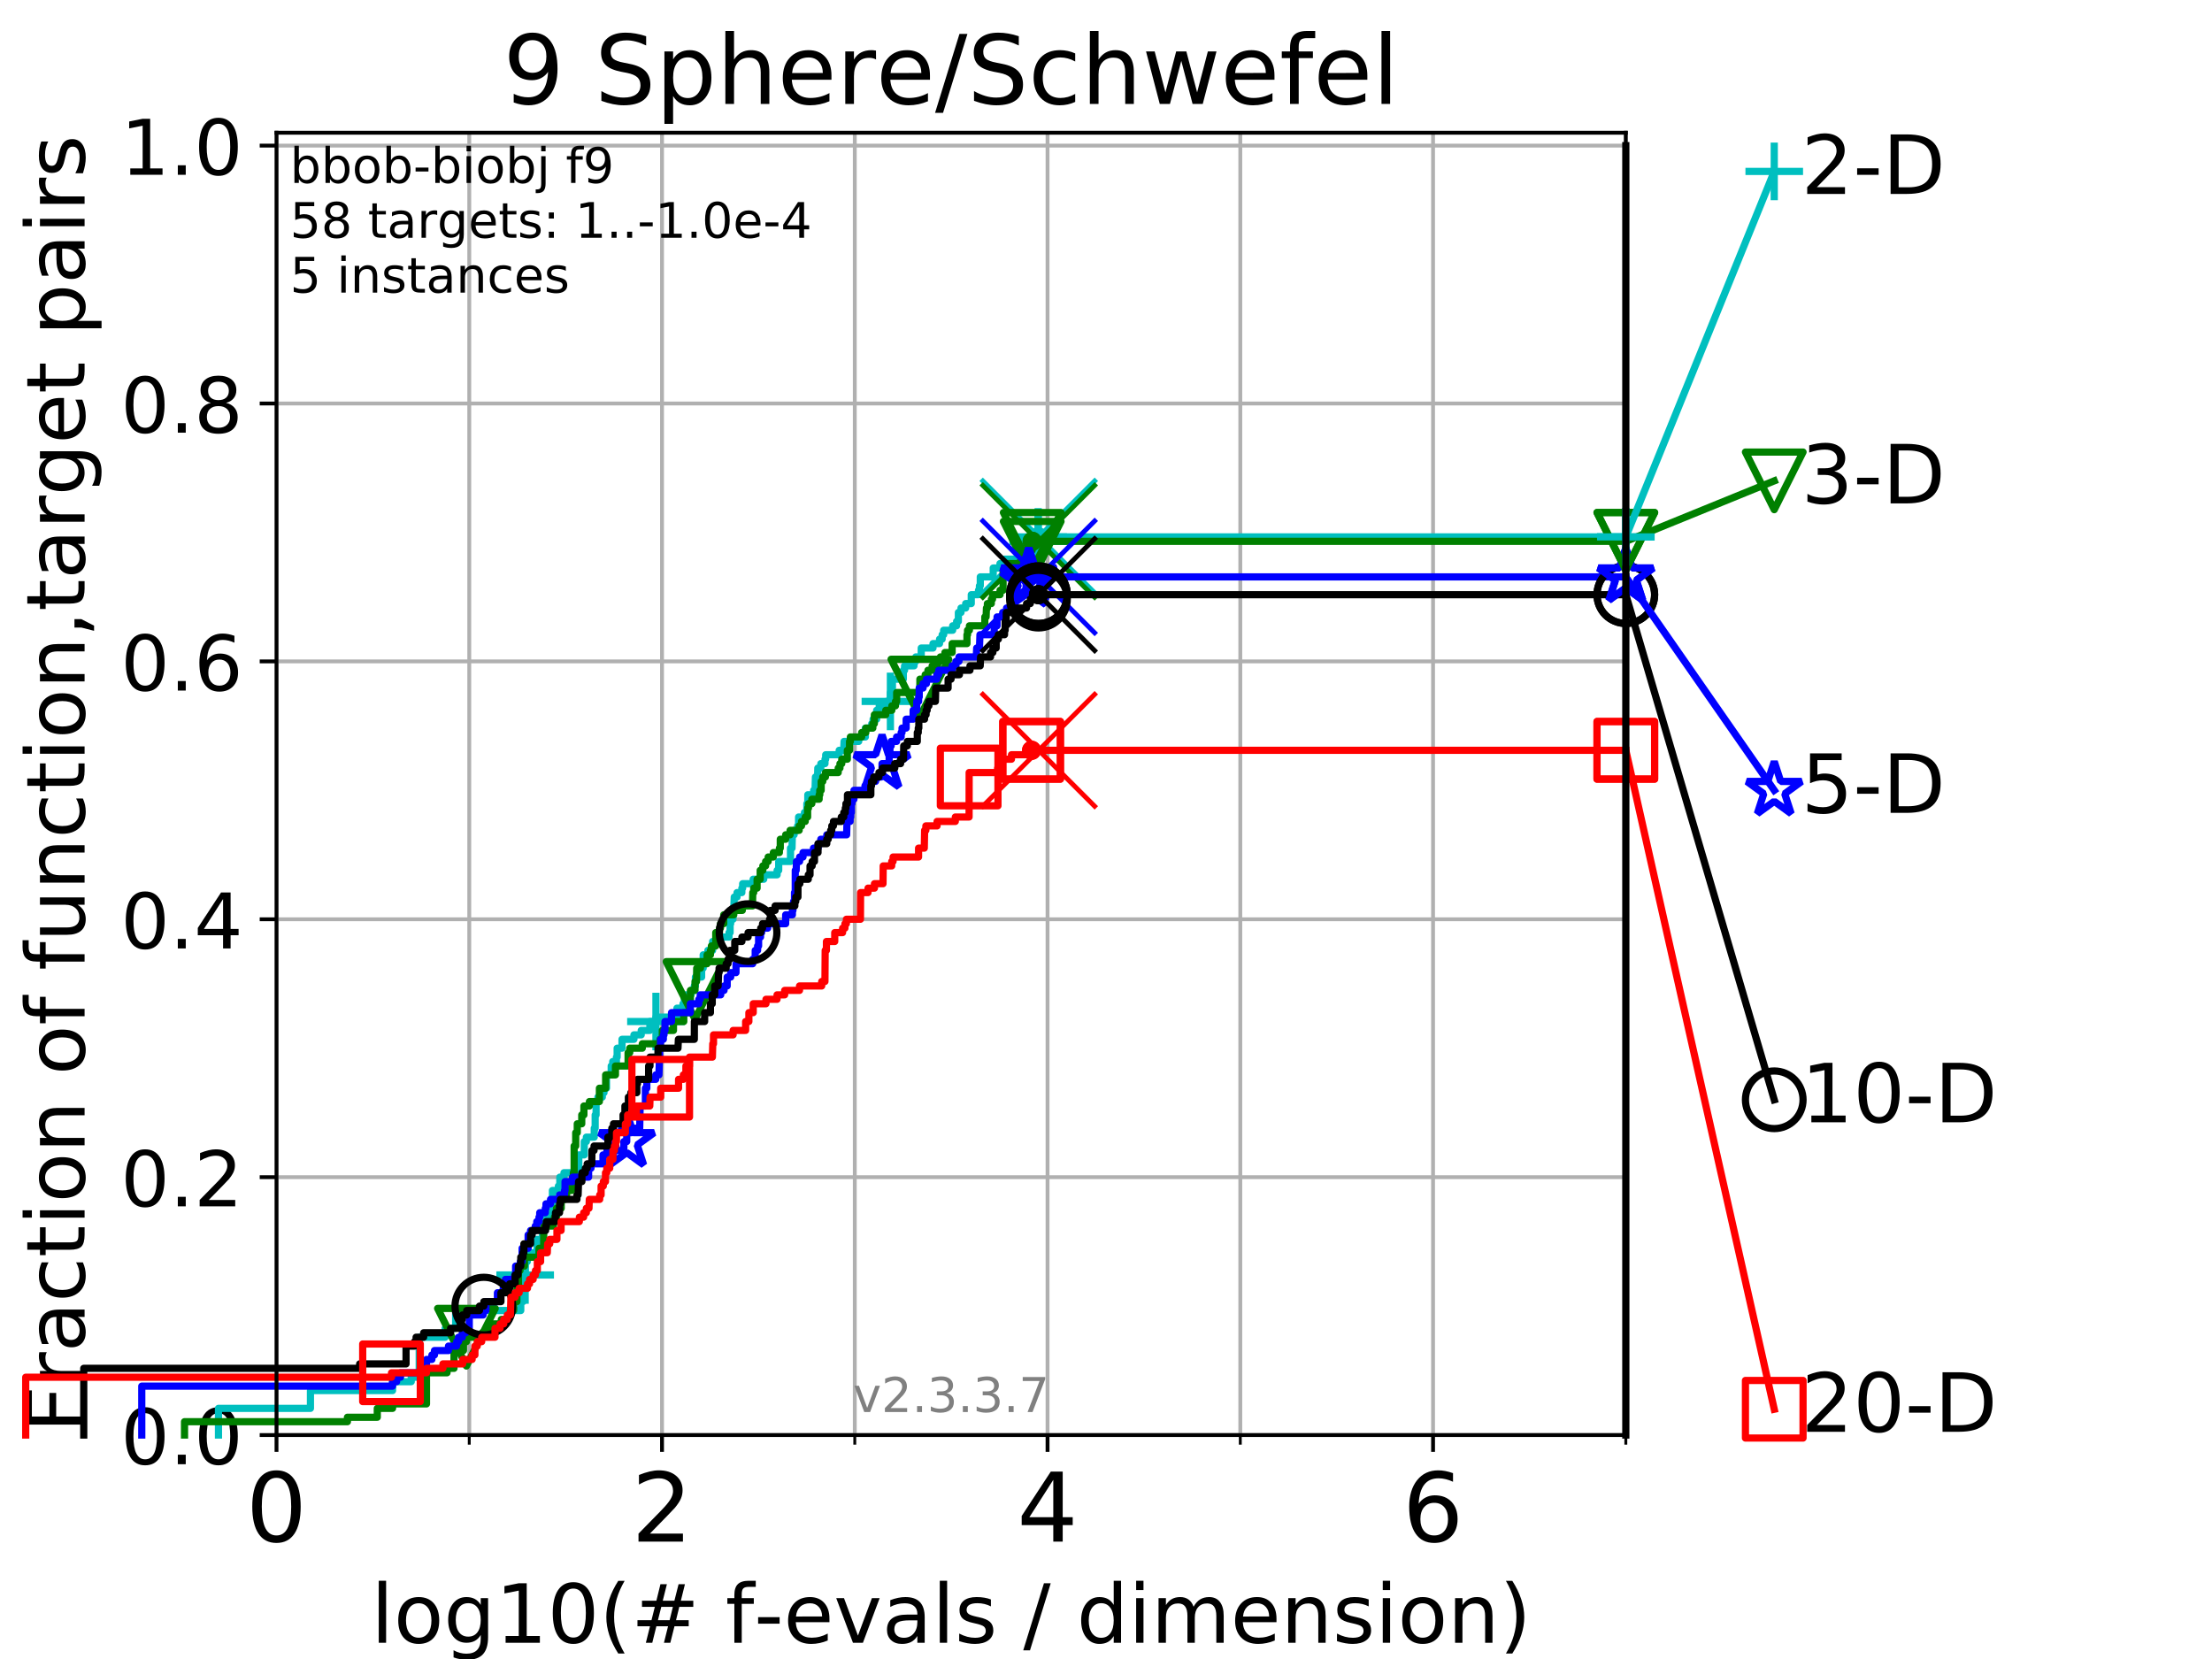 <?xml version="1.0" encoding="utf-8" standalone="no"?>
<!DOCTYPE svg PUBLIC "-//W3C//DTD SVG 1.1//EN"
  "http://www.w3.org/Graphics/SVG/1.1/DTD/svg11.dtd">
<!-- Created with matplotlib (https://matplotlib.org/) -->
<svg height="345.6pt" version="1.1" viewBox="0 0 460.8 345.6" width="460.8pt" xmlns="http://www.w3.org/2000/svg" xmlns:xlink="http://www.w3.org/1999/xlink">
 <defs>
  <style type="text/css">
*{stroke-linecap:butt;stroke-linejoin:round;}
  </style>
 </defs>
 <g id="figure_1">
  <g id="patch_1">
   <path d="M 0 345.6 
L 460.8 345.6 
L 460.8 0 
L 0 0 
z
" style="fill:#ffffff;"/>
  </g>
  <g id="axes_1">
   <g id="patch_2">
    <path d="M 57.6 298.944 
L 338.688 298.944 
L 338.688 27.648 
L 57.6 27.648 
z
" style="fill:#ffffff;"/>
   </g>
   <g id="matplotlib.axis_1">
    <g id="xtick_1">
     <g id="line2d_1">
      <path clip-path="url(#p5f7571a8d6)" d="M 57.6 298.944 
L 57.6 27.648 
" style="fill:none;stroke:#b0b0b0;stroke-linecap:square;stroke-width:0.8;"/>
     </g>
     <g id="line2d_2">
      <defs>
       <path d="M 0 0 
L 0 3.5 
" id="m2933ccd6d3" style="stroke:#000000;stroke-width:0.8;"/>
      </defs>
      <g>
       <use style="stroke:#000000;stroke-width:0.8;" x="57.6" xlink:href="#m2933ccd6d3" y="298.944"/>
      </g>
     </g>
     <g id="text_1">
      <!-- 0 -->
      <defs>
       <path d="M 31.781 66.406 
Q 24.172 66.406 20.328 58.906 
Q 16.5 51.422 16.5 36.375 
Q 16.5 21.391 20.328 13.891 
Q 24.172 6.391 31.781 6.391 
Q 39.453 6.391 43.281 13.891 
Q 47.125 21.391 47.125 36.375 
Q 47.125 51.422 43.281 58.906 
Q 39.453 66.406 31.781 66.406 
z
M 31.781 74.219 
Q 44.047 74.219 50.516 64.516 
Q 56.984 54.828 56.984 36.375 
Q 56.984 17.969 50.516 8.266 
Q 44.047 -1.422 31.781 -1.422 
Q 19.531 -1.422 13.062 8.266 
Q 6.594 17.969 6.594 36.375 
Q 6.594 54.828 13.062 64.516 
Q 19.531 74.219 31.781 74.219 
z
" id="DejaVuSans-48"/>
      </defs>
      <g transform="translate(51.237 321.141)scale(0.2 -0.2)">
       <use xlink:href="#DejaVuSans-48"/>
      </g>
     </g>
    </g>
    <g id="xtick_2">
     <g id="line2d_3">
      <path clip-path="url(#p5f7571a8d6)" d="M 137.911 298.944 
L 137.911 27.648 
" style="fill:none;stroke:#b0b0b0;stroke-linecap:square;stroke-width:0.8;"/>
     </g>
     <g id="line2d_4">
      <g>
       <use style="stroke:#000000;stroke-width:0.8;" x="137.911" xlink:href="#m2933ccd6d3" y="298.944"/>
      </g>
     </g>
     <g id="text_2">
      <!-- 2 -->
      <defs>
       <path d="M 19.188 8.297 
L 53.609 8.297 
L 53.609 0 
L 7.328 0 
L 7.328 8.297 
Q 12.938 14.109 22.625 23.891 
Q 32.328 33.688 34.812 36.531 
Q 39.547 41.844 41.422 45.531 
Q 43.312 49.219 43.312 52.781 
Q 43.312 58.594 39.234 62.25 
Q 35.156 65.922 28.609 65.922 
Q 23.969 65.922 18.812 64.312 
Q 13.672 62.703 7.812 59.422 
L 7.812 69.391 
Q 13.766 71.781 18.938 73 
Q 24.125 74.219 28.422 74.219 
Q 39.75 74.219 46.484 68.547 
Q 53.219 62.891 53.219 53.422 
Q 53.219 48.922 51.531 44.891 
Q 49.859 40.875 45.406 35.406 
Q 44.188 33.984 37.641 27.219 
Q 31.109 20.453 19.188 8.297 
z
" id="DejaVuSans-50"/>
      </defs>
      <g transform="translate(131.548 321.141)scale(0.2 -0.2)">
       <use xlink:href="#DejaVuSans-50"/>
      </g>
     </g>
    </g>
    <g id="xtick_3">
     <g id="line2d_5">
      <path clip-path="url(#p5f7571a8d6)" d="M 218.222 298.944 
L 218.222 27.648 
" style="fill:none;stroke:#b0b0b0;stroke-linecap:square;stroke-width:0.8;"/>
     </g>
     <g id="line2d_6">
      <g>
       <use style="stroke:#000000;stroke-width:0.8;" x="218.222" xlink:href="#m2933ccd6d3" y="298.944"/>
      </g>
     </g>
     <g id="text_3">
      <!-- 4 -->
      <defs>
       <path d="M 37.797 64.312 
L 12.891 25.391 
L 37.797 25.391 
z
M 35.203 72.906 
L 47.609 72.906 
L 47.609 25.391 
L 58.016 25.391 
L 58.016 17.188 
L 47.609 17.188 
L 47.609 0 
L 37.797 0 
L 37.797 17.188 
L 4.891 17.188 
L 4.891 26.703 
z
" id="DejaVuSans-52"/>
      </defs>
      <g transform="translate(211.859 321.141)scale(0.2 -0.2)">
       <use xlink:href="#DejaVuSans-52"/>
      </g>
     </g>
    </g>
    <g id="xtick_4">
     <g id="line2d_7">
      <path clip-path="url(#p5f7571a8d6)" d="M 298.533 298.944 
L 298.533 27.648 
" style="fill:none;stroke:#b0b0b0;stroke-linecap:square;stroke-width:0.8;"/>
     </g>
     <g id="line2d_8">
      <g>
       <use style="stroke:#000000;stroke-width:0.8;" x="298.533" xlink:href="#m2933ccd6d3" y="298.944"/>
      </g>
     </g>
     <g id="text_4">
      <!-- 6 -->
      <defs>
       <path d="M 33.016 40.375 
Q 26.375 40.375 22.484 35.828 
Q 18.609 31.297 18.609 23.391 
Q 18.609 15.531 22.484 10.953 
Q 26.375 6.391 33.016 6.391 
Q 39.656 6.391 43.531 10.953 
Q 47.406 15.531 47.406 23.391 
Q 47.406 31.297 43.531 35.828 
Q 39.656 40.375 33.016 40.375 
z
M 52.594 71.297 
L 52.594 62.312 
Q 48.875 64.062 45.094 64.984 
Q 41.312 65.922 37.594 65.922 
Q 27.828 65.922 22.672 59.328 
Q 17.531 52.734 16.797 39.406 
Q 19.672 43.656 24.016 45.922 
Q 28.375 48.188 33.594 48.188 
Q 44.578 48.188 50.953 41.516 
Q 57.328 34.859 57.328 23.391 
Q 57.328 12.156 50.688 5.359 
Q 44.047 -1.422 33.016 -1.422 
Q 20.359 -1.422 13.672 8.266 
Q 6.984 17.969 6.984 36.375 
Q 6.984 53.656 15.188 63.938 
Q 23.391 74.219 37.203 74.219 
Q 40.922 74.219 44.703 73.484 
Q 48.484 72.75 52.594 71.297 
z
" id="DejaVuSans-54"/>
      </defs>
      <g transform="translate(292.17 321.141)scale(0.2 -0.2)">
       <use xlink:href="#DejaVuSans-54"/>
      </g>
     </g>
    </g>
    <g id="xtick_5">
     <g id="line2d_9">
      <path clip-path="url(#p5f7571a8d6)" d="M 97.755 298.944 
L 97.755 27.648 
" style="fill:none;stroke:#b0b0b0;stroke-linecap:square;stroke-width:0.8;"/>
     </g>
     <g id="line2d_10">
      <defs>
       <path d="M 0 0 
L 0 2 
" id="me7b5122094" style="stroke:#000000;stroke-width:0.6;"/>
      </defs>
      <g>
       <use style="stroke:#000000;stroke-width:0.6;" x="97.755" xlink:href="#me7b5122094" y="298.944"/>
      </g>
     </g>
    </g>
    <g id="xtick_6">
     <g id="line2d_11">
      <path clip-path="url(#p5f7571a8d6)" d="M 178.066 298.944 
L 178.066 27.648 
" style="fill:none;stroke:#b0b0b0;stroke-linecap:square;stroke-width:0.8;"/>
     </g>
     <g id="line2d_12">
      <g>
       <use style="stroke:#000000;stroke-width:0.6;" x="178.066" xlink:href="#me7b5122094" y="298.944"/>
      </g>
     </g>
    </g>
    <g id="xtick_7">
     <g id="line2d_13">
      <path clip-path="url(#p5f7571a8d6)" d="M 258.377 298.944 
L 258.377 27.648 
" style="fill:none;stroke:#b0b0b0;stroke-linecap:square;stroke-width:0.8;"/>
     </g>
     <g id="line2d_14">
      <g>
       <use style="stroke:#000000;stroke-width:0.6;" x="258.377" xlink:href="#me7b5122094" y="298.944"/>
      </g>
     </g>
    </g>
    <g id="xtick_8">
     <g id="line2d_15">
      <path clip-path="url(#p5f7571a8d6)" d="M 338.688 298.944 
L 338.688 27.648 
" style="fill:none;stroke:#b0b0b0;stroke-linecap:square;stroke-width:0.8;"/>
     </g>
     <g id="line2d_16">
      <g>
       <use style="stroke:#000000;stroke-width:0.6;" x="338.688" xlink:href="#me7b5122094" y="298.944"/>
      </g>
     </g>
    </g>
    <g id="text_5">
     <!-- log10(# f-evals / dimension) -->
     <defs>
      <path d="M 9.422 75.984 
L 18.406 75.984 
L 18.406 0 
L 9.422 0 
z
" id="DejaVuSans-108"/>
      <path d="M 30.609 48.391 
Q 23.391 48.391 19.188 42.75 
Q 14.984 37.109 14.984 27.297 
Q 14.984 17.484 19.156 11.844 
Q 23.344 6.203 30.609 6.203 
Q 37.797 6.203 41.984 11.859 
Q 46.188 17.531 46.188 27.297 
Q 46.188 37.016 41.984 42.703 
Q 37.797 48.391 30.609 48.391 
z
M 30.609 56 
Q 42.328 56 49.016 48.375 
Q 55.719 40.766 55.719 27.297 
Q 55.719 13.875 49.016 6.219 
Q 42.328 -1.422 30.609 -1.422 
Q 18.844 -1.422 12.172 6.219 
Q 5.516 13.875 5.516 27.297 
Q 5.516 40.766 12.172 48.375 
Q 18.844 56 30.609 56 
z
" id="DejaVuSans-111"/>
      <path d="M 45.406 27.984 
Q 45.406 37.75 41.375 43.109 
Q 37.359 48.484 30.078 48.484 
Q 22.859 48.484 18.828 43.109 
Q 14.797 37.75 14.797 27.984 
Q 14.797 18.266 18.828 12.891 
Q 22.859 7.516 30.078 7.516 
Q 37.359 7.516 41.375 12.891 
Q 45.406 18.266 45.406 27.984 
z
M 54.391 6.781 
Q 54.391 -7.172 48.188 -13.984 
Q 42 -20.797 29.203 -20.797 
Q 24.469 -20.797 20.266 -20.094 
Q 16.062 -19.391 12.109 -17.922 
L 12.109 -9.188 
Q 16.062 -11.328 19.922 -12.344 
Q 23.781 -13.375 27.781 -13.375 
Q 36.625 -13.375 41.016 -8.766 
Q 45.406 -4.156 45.406 5.172 
L 45.406 9.625 
Q 42.625 4.781 38.281 2.391 
Q 33.938 0 27.875 0 
Q 17.828 0 11.672 7.656 
Q 5.516 15.328 5.516 27.984 
Q 5.516 40.672 11.672 48.328 
Q 17.828 56 27.875 56 
Q 33.938 56 38.281 53.609 
Q 42.625 51.219 45.406 46.391 
L 45.406 54.688 
L 54.391 54.688 
z
" id="DejaVuSans-103"/>
      <path d="M 12.406 8.297 
L 28.516 8.297 
L 28.516 63.922 
L 10.984 60.406 
L 10.984 69.391 
L 28.422 72.906 
L 38.281 72.906 
L 38.281 8.297 
L 54.391 8.297 
L 54.391 0 
L 12.406 0 
z
" id="DejaVuSans-49"/>
      <path d="M 31 75.875 
Q 24.469 64.656 21.281 53.656 
Q 18.109 42.672 18.109 31.391 
Q 18.109 20.125 21.312 9.062 
Q 24.516 -2 31 -13.188 
L 23.188 -13.188 
Q 15.875 -1.703 12.234 9.375 
Q 8.594 20.453 8.594 31.391 
Q 8.594 42.281 12.203 53.312 
Q 15.828 64.359 23.188 75.875 
z
" id="DejaVuSans-40"/>
      <path d="M 51.125 44 
L 36.922 44 
L 32.812 27.688 
L 47.125 27.688 
z
M 43.797 71.781 
L 38.719 51.516 
L 52.984 51.516 
L 58.109 71.781 
L 65.922 71.781 
L 60.891 51.516 
L 76.125 51.516 
L 76.125 44 
L 58.984 44 
L 54.984 27.688 
L 70.516 27.688 
L 70.516 20.219 
L 53.078 20.219 
L 48 0 
L 40.188 0 
L 45.219 20.219 
L 30.906 20.219 
L 25.875 0 
L 18.016 0 
L 23.094 20.219 
L 7.719 20.219 
L 7.719 27.688 
L 24.906 27.688 
L 29 44 
L 13.281 44 
L 13.281 51.516 
L 30.906 51.516 
L 35.891 71.781 
z
" id="DejaVuSans-35"/>
      <path id="DejaVuSans-32"/>
      <path d="M 37.109 75.984 
L 37.109 68.5 
L 28.516 68.5 
Q 23.688 68.5 21.797 66.547 
Q 19.922 64.594 19.922 59.516 
L 19.922 54.688 
L 34.719 54.688 
L 34.719 47.703 
L 19.922 47.703 
L 19.922 0 
L 10.891 0 
L 10.891 47.703 
L 2.297 47.703 
L 2.297 54.688 
L 10.891 54.688 
L 10.891 58.5 
Q 10.891 67.625 15.141 71.797 
Q 19.391 75.984 28.609 75.984 
z
" id="DejaVuSans-102"/>
      <path d="M 4.891 31.391 
L 31.203 31.391 
L 31.203 23.391 
L 4.891 23.391 
z
" id="DejaVuSans-45"/>
      <path d="M 56.203 29.594 
L 56.203 25.203 
L 14.891 25.203 
Q 15.484 15.922 20.484 11.062 
Q 25.484 6.203 34.422 6.203 
Q 39.594 6.203 44.453 7.469 
Q 49.312 8.734 54.109 11.281 
L 54.109 2.781 
Q 49.266 0.734 44.188 -0.344 
Q 39.109 -1.422 33.891 -1.422 
Q 20.797 -1.422 13.156 6.188 
Q 5.516 13.812 5.516 26.812 
Q 5.516 40.234 12.766 48.109 
Q 20.016 56 32.328 56 
Q 43.359 56 49.781 48.891 
Q 56.203 41.797 56.203 29.594 
z
M 47.219 32.234 
Q 47.125 39.594 43.094 43.984 
Q 39.062 48.391 32.422 48.391 
Q 24.906 48.391 20.391 44.141 
Q 15.875 39.891 15.188 32.172 
z
" id="DejaVuSans-101"/>
      <path d="M 2.984 54.688 
L 12.5 54.688 
L 29.594 8.797 
L 46.688 54.688 
L 56.203 54.688 
L 35.688 0 
L 23.484 0 
z
" id="DejaVuSans-118"/>
      <path d="M 34.281 27.484 
Q 23.391 27.484 19.188 25 
Q 14.984 22.516 14.984 16.5 
Q 14.984 11.719 18.141 8.906 
Q 21.297 6.109 26.703 6.109 
Q 34.188 6.109 38.703 11.406 
Q 43.219 16.703 43.219 25.484 
L 43.219 27.484 
z
M 52.203 31.203 
L 52.203 0 
L 43.219 0 
L 43.219 8.297 
Q 40.141 3.328 35.547 0.953 
Q 30.953 -1.422 24.312 -1.422 
Q 15.922 -1.422 10.953 3.297 
Q 6 8.016 6 15.922 
Q 6 25.141 12.172 29.828 
Q 18.359 34.516 30.609 34.516 
L 43.219 34.516 
L 43.219 35.406 
Q 43.219 41.609 39.141 45 
Q 35.062 48.391 27.688 48.391 
Q 23 48.391 18.547 47.266 
Q 14.109 46.141 10.016 43.891 
L 10.016 52.203 
Q 14.938 54.109 19.578 55.047 
Q 24.219 56 28.609 56 
Q 40.484 56 46.344 49.844 
Q 52.203 43.703 52.203 31.203 
z
" id="DejaVuSans-97"/>
      <path d="M 44.281 53.078 
L 44.281 44.578 
Q 40.484 46.531 36.375 47.5 
Q 32.281 48.484 27.875 48.484 
Q 21.188 48.484 17.844 46.438 
Q 14.5 44.391 14.5 40.281 
Q 14.5 37.156 16.891 35.375 
Q 19.281 33.594 26.516 31.984 
L 29.594 31.297 
Q 39.156 29.25 43.188 25.516 
Q 47.219 21.781 47.219 15.094 
Q 47.219 7.469 41.188 3.016 
Q 35.156 -1.422 24.609 -1.422 
Q 20.219 -1.422 15.453 -0.562 
Q 10.688 0.297 5.422 2 
L 5.422 11.281 
Q 10.406 8.688 15.234 7.391 
Q 20.062 6.109 24.812 6.109 
Q 31.156 6.109 34.562 8.281 
Q 37.984 10.453 37.984 14.406 
Q 37.984 18.062 35.516 20.016 
Q 33.062 21.969 24.703 23.781 
L 21.578 24.516 
Q 13.234 26.266 9.516 29.906 
Q 5.812 33.547 5.812 39.891 
Q 5.812 47.609 11.281 51.797 
Q 16.75 56 26.812 56 
Q 31.781 56 36.172 55.266 
Q 40.578 54.547 44.281 53.078 
z
" id="DejaVuSans-115"/>
      <path d="M 25.391 72.906 
L 33.688 72.906 
L 8.297 -9.281 
L 0 -9.281 
z
" id="DejaVuSans-47"/>
      <path d="M 45.406 46.391 
L 45.406 75.984 
L 54.391 75.984 
L 54.391 0 
L 45.406 0 
L 45.406 8.203 
Q 42.578 3.328 38.25 0.953 
Q 33.938 -1.422 27.875 -1.422 
Q 17.969 -1.422 11.734 6.484 
Q 5.516 14.406 5.516 27.297 
Q 5.516 40.188 11.734 48.094 
Q 17.969 56 27.875 56 
Q 33.938 56 38.25 53.625 
Q 42.578 51.266 45.406 46.391 
z
M 14.797 27.297 
Q 14.797 17.391 18.875 11.75 
Q 22.953 6.109 30.078 6.109 
Q 37.203 6.109 41.297 11.75 
Q 45.406 17.391 45.406 27.297 
Q 45.406 37.203 41.297 42.844 
Q 37.203 48.484 30.078 48.484 
Q 22.953 48.484 18.875 42.844 
Q 14.797 37.203 14.797 27.297 
z
" id="DejaVuSans-100"/>
      <path d="M 9.422 54.688 
L 18.406 54.688 
L 18.406 0 
L 9.422 0 
z
M 9.422 75.984 
L 18.406 75.984 
L 18.406 64.594 
L 9.422 64.594 
z
" id="DejaVuSans-105"/>
      <path d="M 52 44.188 
Q 55.375 50.25 60.062 53.125 
Q 64.75 56 71.094 56 
Q 79.641 56 84.281 50.016 
Q 88.922 44.047 88.922 33.016 
L 88.922 0 
L 79.891 0 
L 79.891 32.719 
Q 79.891 40.578 77.094 44.375 
Q 74.312 48.188 68.609 48.188 
Q 61.625 48.188 57.562 43.547 
Q 53.516 38.922 53.516 30.906 
L 53.516 0 
L 44.484 0 
L 44.484 32.719 
Q 44.484 40.625 41.703 44.406 
Q 38.922 48.188 33.109 48.188 
Q 26.219 48.188 22.156 43.531 
Q 18.109 38.875 18.109 30.906 
L 18.109 0 
L 9.078 0 
L 9.078 54.688 
L 18.109 54.688 
L 18.109 46.188 
Q 21.188 51.219 25.484 53.609 
Q 29.781 56 35.688 56 
Q 41.656 56 45.828 52.969 
Q 50 49.953 52 44.188 
z
" id="DejaVuSans-109"/>
      <path d="M 54.891 33.016 
L 54.891 0 
L 45.906 0 
L 45.906 32.719 
Q 45.906 40.484 42.875 44.328 
Q 39.844 48.188 33.797 48.188 
Q 26.516 48.188 22.312 43.547 
Q 18.109 38.922 18.109 30.906 
L 18.109 0 
L 9.078 0 
L 9.078 54.688 
L 18.109 54.688 
L 18.109 46.188 
Q 21.344 51.125 25.703 53.562 
Q 30.078 56 35.797 56 
Q 45.219 56 50.047 50.172 
Q 54.891 44.344 54.891 33.016 
z
" id="DejaVuSans-110"/>
      <path d="M 8.016 75.875 
L 15.828 75.875 
Q 23.141 64.359 26.781 53.312 
Q 30.422 42.281 30.422 31.391 
Q 30.422 20.453 26.781 9.375 
Q 23.141 -1.703 15.828 -13.188 
L 8.016 -13.188 
Q 14.5 -2 17.703 9.062 
Q 20.906 20.125 20.906 31.391 
Q 20.906 42.672 17.703 53.656 
Q 14.5 64.656 8.016 75.875 
z
" id="DejaVuSans-41"/>
     </defs>
     <g transform="translate(77.303 342.218)scale(0.17 -0.17)">
      <use xlink:href="#DejaVuSans-108"/>
      <use x="27.783" xlink:href="#DejaVuSans-111"/>
      <use x="88.965" xlink:href="#DejaVuSans-103"/>
      <use x="152.441" xlink:href="#DejaVuSans-49"/>
      <use x="216.064" xlink:href="#DejaVuSans-48"/>
      <use x="279.688" xlink:href="#DejaVuSans-40"/>
      <use x="318.701" xlink:href="#DejaVuSans-35"/>
      <use x="402.49" xlink:href="#DejaVuSans-32"/>
      <use x="434.277" xlink:href="#DejaVuSans-102"/>
      <use x="469.404" xlink:href="#DejaVuSans-45"/>
      <use x="505.488" xlink:href="#DejaVuSans-101"/>
      <use x="567.012" xlink:href="#DejaVuSans-118"/>
      <use x="626.191" xlink:href="#DejaVuSans-97"/>
      <use x="687.471" xlink:href="#DejaVuSans-108"/>
      <use x="715.254" xlink:href="#DejaVuSans-115"/>
      <use x="767.354" xlink:href="#DejaVuSans-32"/>
      <use x="799.141" xlink:href="#DejaVuSans-47"/>
      <use x="832.832" xlink:href="#DejaVuSans-32"/>
      <use x="864.619" xlink:href="#DejaVuSans-100"/>
      <use x="928.096" xlink:href="#DejaVuSans-105"/>
      <use x="955.879" xlink:href="#DejaVuSans-109"/>
      <use x="1053.291" xlink:href="#DejaVuSans-101"/>
      <use x="1114.814" xlink:href="#DejaVuSans-110"/>
      <use x="1178.193" xlink:href="#DejaVuSans-115"/>
      <use x="1230.293" xlink:href="#DejaVuSans-105"/>
      <use x="1258.076" xlink:href="#DejaVuSans-111"/>
      <use x="1319.258" xlink:href="#DejaVuSans-110"/>
      <use x="1382.637" xlink:href="#DejaVuSans-41"/>
     </g>
    </g>
   </g>
   <g id="matplotlib.axis_2">
    <g id="ytick_1">
     <g id="line2d_17">
      <path clip-path="url(#p5f7571a8d6)" d="M 57.6 298.944 
L 338.688 298.944 
" style="fill:none;stroke:#b0b0b0;stroke-linecap:square;stroke-width:0.8;"/>
     </g>
     <g id="line2d_18">
      <defs>
       <path d="M 0 0 
L -3.5 0 
" id="m4bbba8faf8" style="stroke:#000000;stroke-width:0.8;"/>
      </defs>
      <g>
       <use style="stroke:#000000;stroke-width:0.8;" x="57.6" xlink:href="#m4bbba8faf8" y="298.944"/>
      </g>
     </g>
     <g id="text_6">
      <!-- 0.0 -->
      <defs>
       <path d="M 10.688 12.406 
L 21 12.406 
L 21 0 
L 10.688 0 
z
" id="DejaVuSans-46"/>
      </defs>
      <g transform="translate(25.155 305.023)scale(0.16 -0.16)">
       <use xlink:href="#DejaVuSans-48"/>
       <use x="63.623" xlink:href="#DejaVuSans-46"/>
       <use x="95.41" xlink:href="#DejaVuSans-48"/>
      </g>
     </g>
    </g>
    <g id="ytick_2">
     <g id="line2d_19">
      <path clip-path="url(#p5f7571a8d6)" d="M 57.6 245.222 
L 338.688 245.222 
" style="fill:none;stroke:#b0b0b0;stroke-linecap:square;stroke-width:0.8;"/>
     </g>
     <g id="line2d_20">
      <g>
       <use style="stroke:#000000;stroke-width:0.8;" x="57.6" xlink:href="#m4bbba8faf8" y="245.222"/>
      </g>
     </g>
     <g id="text_7">
      <!-- 0.2 -->
      <g transform="translate(25.155 251.301)scale(0.16 -0.16)">
       <use xlink:href="#DejaVuSans-48"/>
       <use x="63.623" xlink:href="#DejaVuSans-46"/>
       <use x="95.41" xlink:href="#DejaVuSans-50"/>
      </g>
     </g>
    </g>
    <g id="ytick_3">
     <g id="line2d_21">
      <path clip-path="url(#p5f7571a8d6)" d="M 57.6 191.5 
L 338.688 191.5 
" style="fill:none;stroke:#b0b0b0;stroke-linecap:square;stroke-width:0.8;"/>
     </g>
     <g id="line2d_22">
      <g>
       <use style="stroke:#000000;stroke-width:0.8;" x="57.6" xlink:href="#m4bbba8faf8" y="191.5"/>
      </g>
     </g>
     <g id="text_8">
      <!-- 0.4 -->
      <g transform="translate(25.155 197.579)scale(0.16 -0.16)">
       <use xlink:href="#DejaVuSans-48"/>
       <use x="63.623" xlink:href="#DejaVuSans-46"/>
       <use x="95.41" xlink:href="#DejaVuSans-52"/>
      </g>
     </g>
    </g>
    <g id="ytick_4">
     <g id="line2d_23">
      <path clip-path="url(#p5f7571a8d6)" d="M 57.6 137.778 
L 338.688 137.778 
" style="fill:none;stroke:#b0b0b0;stroke-linecap:square;stroke-width:0.8;"/>
     </g>
     <g id="line2d_24">
      <g>
       <use style="stroke:#000000;stroke-width:0.8;" x="57.6" xlink:href="#m4bbba8faf8" y="137.778"/>
      </g>
     </g>
     <g id="text_9">
      <!-- 0.6 -->
      <g transform="translate(25.155 143.857)scale(0.16 -0.16)">
       <use xlink:href="#DejaVuSans-48"/>
       <use x="63.623" xlink:href="#DejaVuSans-46"/>
       <use x="95.41" xlink:href="#DejaVuSans-54"/>
      </g>
     </g>
    </g>
    <g id="ytick_5">
     <g id="line2d_25">
      <path clip-path="url(#p5f7571a8d6)" d="M 57.6 84.056 
L 338.688 84.056 
" style="fill:none;stroke:#b0b0b0;stroke-linecap:square;stroke-width:0.8;"/>
     </g>
     <g id="line2d_26">
      <g>
       <use style="stroke:#000000;stroke-width:0.8;" x="57.6" xlink:href="#m4bbba8faf8" y="84.056"/>
      </g>
     </g>
     <g id="text_10">
      <!-- 0.8 -->
      <defs>
       <path d="M 31.781 34.625 
Q 24.75 34.625 20.719 30.859 
Q 16.703 27.094 16.703 20.516 
Q 16.703 13.922 20.719 10.156 
Q 24.75 6.391 31.781 6.391 
Q 38.812 6.391 42.859 10.172 
Q 46.922 13.969 46.922 20.516 
Q 46.922 27.094 42.891 30.859 
Q 38.875 34.625 31.781 34.625 
z
M 21.922 38.812 
Q 15.578 40.375 12.031 44.719 
Q 8.5 49.078 8.5 55.328 
Q 8.5 64.062 14.719 69.141 
Q 20.953 74.219 31.781 74.219 
Q 42.672 74.219 48.875 69.141 
Q 55.078 64.062 55.078 55.328 
Q 55.078 49.078 51.531 44.719 
Q 48 40.375 41.703 38.812 
Q 48.828 37.156 52.797 32.312 
Q 56.781 27.484 56.781 20.516 
Q 56.781 9.906 50.312 4.234 
Q 43.844 -1.422 31.781 -1.422 
Q 19.734 -1.422 13.25 4.234 
Q 6.781 9.906 6.781 20.516 
Q 6.781 27.484 10.781 32.312 
Q 14.797 37.156 21.922 38.812 
z
M 18.312 54.391 
Q 18.312 48.734 21.844 45.562 
Q 25.391 42.391 31.781 42.391 
Q 38.141 42.391 41.719 45.562 
Q 45.312 48.734 45.312 54.391 
Q 45.312 60.062 41.719 63.234 
Q 38.141 66.406 31.781 66.406 
Q 25.391 66.406 21.844 63.234 
Q 18.312 60.062 18.312 54.391 
z
" id="DejaVuSans-56"/>
      </defs>
      <g transform="translate(25.155 90.135)scale(0.16 -0.16)">
       <use xlink:href="#DejaVuSans-48"/>
       <use x="63.623" xlink:href="#DejaVuSans-46"/>
       <use x="95.41" xlink:href="#DejaVuSans-56"/>
      </g>
     </g>
    </g>
    <g id="ytick_6">
     <g id="line2d_27">
      <path clip-path="url(#p5f7571a8d6)" d="M 57.6 30.334 
L 338.688 30.334 
" style="fill:none;stroke:#b0b0b0;stroke-linecap:square;stroke-width:0.8;"/>
     </g>
     <g id="line2d_28">
      <g>
       <use style="stroke:#000000;stroke-width:0.8;" x="57.6" xlink:href="#m4bbba8faf8" y="30.334"/>
      </g>
     </g>
     <g id="text_11">
      <!-- 1.0 -->
      <g transform="translate(25.155 36.413)scale(0.16 -0.16)">
       <use xlink:href="#DejaVuSans-49"/>
       <use x="63.623" xlink:href="#DejaVuSans-46"/>
       <use x="95.41" xlink:href="#DejaVuSans-48"/>
      </g>
     </g>
    </g>
    <g id="text_12">
     <!-- Fraction of function,target pairs -->
     <defs>
      <path d="M 9.812 72.906 
L 51.703 72.906 
L 51.703 64.594 
L 19.672 64.594 
L 19.672 43.109 
L 48.578 43.109 
L 48.578 34.812 
L 19.672 34.812 
L 19.672 0 
L 9.812 0 
z
" id="DejaVuSans-70"/>
      <path d="M 41.109 46.297 
Q 39.594 47.172 37.812 47.578 
Q 36.031 48 33.891 48 
Q 26.266 48 22.188 43.047 
Q 18.109 38.094 18.109 28.812 
L 18.109 0 
L 9.078 0 
L 9.078 54.688 
L 18.109 54.688 
L 18.109 46.188 
Q 20.953 51.172 25.484 53.578 
Q 30.031 56 36.531 56 
Q 37.453 56 38.578 55.875 
Q 39.703 55.766 41.062 55.516 
z
" id="DejaVuSans-114"/>
      <path d="M 48.781 52.594 
L 48.781 44.188 
Q 44.969 46.297 41.141 47.344 
Q 37.312 48.391 33.406 48.391 
Q 24.656 48.391 19.812 42.844 
Q 14.984 37.312 14.984 27.297 
Q 14.984 17.281 19.812 11.734 
Q 24.656 6.203 33.406 6.203 
Q 37.312 6.203 41.141 7.25 
Q 44.969 8.297 48.781 10.406 
L 48.781 2.094 
Q 45.016 0.344 40.984 -0.531 
Q 36.969 -1.422 32.422 -1.422 
Q 20.062 -1.422 12.781 6.344 
Q 5.516 14.109 5.516 27.297 
Q 5.516 40.672 12.859 48.328 
Q 20.219 56 33.016 56 
Q 37.156 56 41.109 55.141 
Q 45.062 54.297 48.781 52.594 
z
" id="DejaVuSans-99"/>
      <path d="M 18.312 70.219 
L 18.312 54.688 
L 36.812 54.688 
L 36.812 47.703 
L 18.312 47.703 
L 18.312 18.016 
Q 18.312 11.328 20.141 9.422 
Q 21.969 7.516 27.594 7.516 
L 36.812 7.516 
L 36.812 0 
L 27.594 0 
Q 17.188 0 13.234 3.875 
Q 9.281 7.766 9.281 18.016 
L 9.281 47.703 
L 2.688 47.703 
L 2.688 54.688 
L 9.281 54.688 
L 9.281 70.219 
z
" id="DejaVuSans-116"/>
      <path d="M 8.5 21.578 
L 8.5 54.688 
L 17.484 54.688 
L 17.484 21.922 
Q 17.484 14.156 20.5 10.266 
Q 23.531 6.391 29.594 6.391 
Q 36.859 6.391 41.078 11.031 
Q 45.312 15.672 45.312 23.688 
L 45.312 54.688 
L 54.297 54.688 
L 54.297 0 
L 45.312 0 
L 45.312 8.406 
Q 42.047 3.422 37.719 1 
Q 33.406 -1.422 27.688 -1.422 
Q 18.266 -1.422 13.375 4.438 
Q 8.5 10.297 8.5 21.578 
z
M 31.109 56 
z
" id="DejaVuSans-117"/>
      <path d="M 11.719 12.406 
L 22.016 12.406 
L 22.016 4 
L 14.016 -11.625 
L 7.719 -11.625 
L 11.719 4 
z
" id="DejaVuSans-44"/>
      <path d="M 18.109 8.203 
L 18.109 -20.797 
L 9.078 -20.797 
L 9.078 54.688 
L 18.109 54.688 
L 18.109 46.391 
Q 20.953 51.266 25.266 53.625 
Q 29.594 56 35.594 56 
Q 45.562 56 51.781 48.094 
Q 58.016 40.188 58.016 27.297 
Q 58.016 14.406 51.781 6.484 
Q 45.562 -1.422 35.594 -1.422 
Q 29.594 -1.422 25.266 0.953 
Q 20.953 3.328 18.109 8.203 
z
M 48.688 27.297 
Q 48.688 37.203 44.609 42.844 
Q 40.531 48.484 33.406 48.484 
Q 26.266 48.484 22.188 42.844 
Q 18.109 37.203 18.109 27.297 
Q 18.109 17.391 22.188 11.75 
Q 26.266 6.109 33.406 6.109 
Q 40.531 6.109 44.609 11.75 
Q 48.688 17.391 48.688 27.297 
z
" id="DejaVuSans-112"/>
     </defs>
     <g transform="translate(17.62 298.435)rotate(-90)scale(0.17 -0.17)">
      <use xlink:href="#DejaVuSans-70"/>
      <use x="57.41" xlink:href="#DejaVuSans-114"/>
      <use x="98.523" xlink:href="#DejaVuSans-97"/>
      <use x="159.803" xlink:href="#DejaVuSans-99"/>
      <use x="214.783" xlink:href="#DejaVuSans-116"/>
      <use x="253.992" xlink:href="#DejaVuSans-105"/>
      <use x="281.775" xlink:href="#DejaVuSans-111"/>
      <use x="342.957" xlink:href="#DejaVuSans-110"/>
      <use x="406.336" xlink:href="#DejaVuSans-32"/>
      <use x="438.123" xlink:href="#DejaVuSans-111"/>
      <use x="499.305" xlink:href="#DejaVuSans-102"/>
      <use x="534.51" xlink:href="#DejaVuSans-32"/>
      <use x="566.297" xlink:href="#DejaVuSans-102"/>
      <use x="601.502" xlink:href="#DejaVuSans-117"/>
      <use x="664.881" xlink:href="#DejaVuSans-110"/>
      <use x="728.26" xlink:href="#DejaVuSans-99"/>
      <use x="783.24" xlink:href="#DejaVuSans-116"/>
      <use x="822.449" xlink:href="#DejaVuSans-105"/>
      <use x="850.232" xlink:href="#DejaVuSans-111"/>
      <use x="911.414" xlink:href="#DejaVuSans-110"/>
      <use x="974.793" xlink:href="#DejaVuSans-44"/>
      <use x="1006.58" xlink:href="#DejaVuSans-116"/>
      <use x="1045.789" xlink:href="#DejaVuSans-97"/>
      <use x="1107.068" xlink:href="#DejaVuSans-114"/>
      <use x="1148.166" xlink:href="#DejaVuSans-103"/>
      <use x="1211.643" xlink:href="#DejaVuSans-101"/>
      <use x="1273.166" xlink:href="#DejaVuSans-116"/>
      <use x="1312.375" xlink:href="#DejaVuSans-32"/>
      <use x="1344.162" xlink:href="#DejaVuSans-112"/>
      <use x="1407.639" xlink:href="#DejaVuSans-97"/>
      <use x="1468.918" xlink:href="#DejaVuSans-105"/>
      <use x="1496.701" xlink:href="#DejaVuSans-114"/>
      <use x="1537.814" xlink:href="#DejaVuSans-115"/>
     </g>
    </g>
   </g>
   <g id="line2d_29">
    <defs>
     <path d="M 0 1.5 
C 0.398 1.5 0.779 1.342 1.061 1.061 
C 1.342 0.779 1.5 0.398 1.5 0 
C 1.5 -0.398 1.342 -0.779 1.061 -1.061 
C 0.779 -1.342 0.398 -1.5 0 -1.5 
C -0.398 -1.5 -0.779 -1.342 -1.061 -1.061 
C -1.342 -0.779 -1.5 -0.398 -1.5 0 
C -1.5 0.398 -1.342 0.779 -1.061 1.061 
C -0.779 1.342 -0.398 1.5 0 1.5 
z
" id="m4cad7fb8cb" style="stroke:#00bfbf;"/>
    </defs>
    <g>
     <use style="fill:#00bfbf;stroke:#00bfbf;" x="216.271" xlink:href="#m4cad7fb8cb" y="111.843"/>
     <use style="fill:#00bfbf;stroke:#00bfbf;" x="216.271" xlink:href="#m4cad7fb8cb" y="111.843"/>
    </g>
   </g>
   <g id="line2d_30">
    <path d="M 45.512 298.944 
L 45.512 293.387 
L 64.671 293.387 
L 64.671 289.682 
L 81.776 289.682 
L 81.776 287.829 
L 85.667 287.829 
L 85.667 286.903 
L 87.33 286.903 
L 87.33 278.567 
L 92.738 278.567 
L 92.738 276.714 
L 94.921 276.714 
L 94.921 273.009 
L 108.484 273.009 
L 108.484 271.157 
L 108.949 271.157 
L 108.949 265.599 
L 109.402 265.599 
L 109.402 262.821 
L 109.843 262.821 
L 109.843 261.894 
L 110.694 261.894 
L 110.694 260.968 
L 111.897 260.968 
L 111.897 258.189 
L 113.023 258.189 
L 113.023 256.337 
L 113.383 256.337 
L 113.383 253.558 
L 114.419 253.558 
L 114.419 251.706 
L 115.077 251.706 
L 115.077 248.001 
L 116.323 248.001 
L 116.323 247.075 
L 116.621 247.075 
L 116.621 245.222 
L 117.486 245.222 
L 117.486 244.296 
L 119.85 244.296 
L 119.85 243.37 
L 120.572 243.37 
L 120.572 240.591 
L 121.712 240.591 
L 121.712 237.812 
L 122.148 237.812 
L 122.148 236.886 
L 123.791 236.886 
L 123.791 235.033 
L 123.985 235.033 
L 123.985 232.255 
L 124.178 232.255 
L 124.178 229.476 
L 124.557 229.476 
L 124.557 228.55 
L 125.471 228.55 
L 125.471 227.623 
L 125.823 227.623 
L 125.823 226.697 
L 126.338 226.697 
L 126.338 223.918 
L 127.326 223.918 
L 127.326 222.066 
L 127.643 222.066 
L 127.643 221.14 
L 128.411 221.14 
L 128.411 220.214 
L 128.561 220.214 
L 128.561 218.361 
L 129.574 218.361 
L 129.574 216.509 
L 132.06 216.509 
L 132.06 215.582 
L 133.578 215.582 
L 133.578 214.656 
L 135.382 214.656 
L 135.382 212.804 
L 136.645 212.804 
L 136.645 211.877 
L 141.018 211.877 
L 141.018 210.025 
L 142.284 210.025 
L 142.284 209.099 
L 142.553 209.099 
L 142.553 207.246 
L 143.965 207.246 
L 143.965 206.32 
L 144.63 206.32 
L 144.63 205.394 
L 144.865 205.394 
L 144.865 203.541 
L 146.162 203.541 
L 146.162 201.689 
L 146.485 201.689 
L 146.485 198.91 
L 147.47 198.91 
L 147.47 197.984 
L 148.45 197.984 
L 148.45 196.131 
L 149.332 196.131 
L 149.332 195.205 
L 151.858 195.205 
L 151.858 194.279 
L 152.092 194.279 
L 152.092 192.426 
L 152.207 192.426 
L 152.207 191.5 
L 152.7 191.5 
L 152.7 189.648 
L 152.848 189.648 
L 152.959 186.869 
L 153.538 186.869 
L 153.538 185.943 
L 154.541 185.943 
L 154.541 185.016 
L 154.708 185.016 
L 154.708 184.09 
L 156.895 184.09 
L 156.895 183.164 
L 159.098 183.164 
L 159.098 182.238 
L 161.89 182.238 
L 161.89 181.311 
L 162.217 181.311 
L 162.217 179.459 
L 164.675 179.459 
L 164.675 176.68 
L 164.992 176.68 
L 165.065 173.901 
L 165.429 173.901 
L 165.429 172.975 
L 166.152 172.975 
L 166.152 172.049 
L 166.358 172.049 
L 166.358 170.196 
L 167.577 170.196 
L 167.577 169.27 
L 168.079 169.27 
L 168.079 167.418 
L 168.279 167.418 
L 168.279 165.565 
L 169.503 165.565 
L 169.503 164.639 
L 169.786 164.639 
L 169.87 161.86 
L 170.311 161.86 
L 170.365 160.008 
L 170.991 160.008 
L 170.991 159.082 
L 171.859 159.082 
L 171.859 158.155 
L 172.007 158.155 
L 172.007 157.229 
L 174.817 157.229 
L 174.817 156.303 
L 175.748 156.303 
L 175.837 154.45 
L 178.892 154.45 
L 178.892 153.524 
L 180.267 153.524 
L 180.267 151.672 
L 181.598 151.672 
L 181.598 150.745 
L 181.881 150.745 
L 181.881 149.819 
L 182.622 149.819 
L 182.622 147.967 
L 183.157 147.967 
L 183.157 147.04 
L 184.702 147.04 
L 184.702 146.114 
L 185.488 146.114 
L 185.488 144.262 
L 185.788 144.262 
L 185.788 143.336 
L 185.91 143.336 
L 185.91 141.483 
L 188.181 141.483 
L 188.181 139.631 
L 188.433 139.631 
L 188.433 138.704 
L 190.414 138.704 
L 190.414 137.778 
L 190.775 137.778 
L 190.775 136.852 
L 191.907 136.852 
L 191.907 134.999 
L 194.36 134.999 
L 194.36 134.073 
L 195.724 134.073 
L 195.724 133.147 
L 196.269 133.147 
L 196.269 132.221 
L 196.583 132.221 
L 196.583 131.294 
L 198.457 131.294 
L 198.457 130.368 
L 199.277 130.368 
L 199.277 129.442 
L 199.645 129.442 
L 199.645 127.589 
L 200.195 127.589 
L 200.195 126.663 
L 201.166 126.663 
L 201.166 125.737 
L 202.334 125.737 
L 202.334 123.884 
L 203.837 123.884 
L 203.837 122.958 
L 204.031 122.958 
L 204.031 122.032 
L 204.213 122.032 
L 204.213 120.179 
L 206.905 120.179 
L 206.905 118.327 
L 208.31 118.327 
L 208.31 117.401 
L 209.303 117.401 
L 209.303 116.475 
L 211.943 116.475 
L 211.943 114.622 
L 215.88 114.622 
L 215.88 112.77 
L 216.271 112.77 
L 216.271 111.843 
L 338.688 111.843 
L 338.688 111.843 
" style="fill:none;stroke:#00bfbf;stroke-linecap:square;stroke-width:1.5;"/>
   </g>
   <g id="line2d_31">
    <defs>
     <path d="M -6 0 
L 6 0 
M 0 6 
L 0 -6 
" id="m5253dfb778" style="stroke:#00bfbf;stroke-width:1.5;"/>
    </defs>
    <g>
     <use style="fill-opacity:0;stroke:#00bfbf;stroke-width:1.5;" x="109.402" xlink:href="#m5253dfb778" y="265.599"/>
     <use style="fill-opacity:0;stroke:#00bfbf;stroke-width:1.5;" x="136.645" xlink:href="#m5253dfb778" y="212.804"/>
     <use style="fill-opacity:0;stroke:#00bfbf;stroke-width:1.5;" x="185.488" xlink:href="#m5253dfb778" y="146.114"/>
     <use style="fill-opacity:0;stroke:#00bfbf;stroke-width:1.5;" x="216.271" xlink:href="#m5253dfb778" y="112.77"/>
     <use style="fill-opacity:0;stroke:#00bfbf;stroke-width:1.5;" x="216.271" xlink:href="#m5253dfb778" y="111.843"/>
     <use style="fill-opacity:0;stroke:#00bfbf;stroke-width:1.5;" x="338.688" xlink:href="#m5253dfb778" y="111.843"/>
    </g>
   </g>
   <g id="line2d_32">
    <path style="fill:none;stroke:#00bfbf;stroke-linecap:square;stroke-width:1.5;"/>
    <g/>
   </g>
   <g id="line2d_33">
    <path clip-path="url(#p5f7571a8d6)" d="M 216.388 111.843 
" style="fill:none;stroke:#00bfbf;stroke-linecap:square;stroke-width:1.5;"/>
    <defs>
     <path d="M -12 12 
L 12 -12 
M -12 -12 
L 12 12 
" id="m2fc232578d" style="stroke:#00bfbf;"/>
    </defs>
    <g clip-path="url(#p5f7571a8d6)">
     <use style="fill:#00bfbf;stroke:#00bfbf;" x="216.388" xlink:href="#m2fc232578d" y="111.843"/>
    </g>
   </g>
   <g id="line2d_34">
    <defs>
     <path d="M 0 1.5 
C 0.398 1.5 0.779 1.342 1.061 1.061 
C 1.342 0.779 1.5 0.398 1.5 0 
C 1.5 -0.398 1.342 -0.779 1.061 -1.061 
C 0.779 -1.342 0.398 -1.5 0 -1.5 
C -0.398 -1.5 -0.779 -1.342 -1.061 -1.061 
C -1.342 -0.779 -1.5 -0.398 -1.5 0 
C -1.5 0.398 -1.342 0.779 -1.061 1.061 
C -0.779 1.342 -0.398 1.5 0 1.5 
z
" id="m57220e0f17" style="stroke:#008000;"/>
    </defs>
    <g>
     <use style="fill:#008000;stroke:#008000;" x="215.029" xlink:href="#m57220e0f17" y="112.77"/>
     <use style="fill:#008000;stroke:#008000;" x="215.029" xlink:href="#m57220e0f17" y="112.77"/>
    </g>
   </g>
   <g id="line2d_35">
    <path d="M 38.441 298.944 
L 38.441 296.165 
L 72.376 296.165 
L 72.376 295.239 
L 78.596 295.239 
L 78.596 293.387 
L 81.776 293.387 
L 81.776 292.46 
L 88.847 292.46 
L 88.847 285.977 
L 93.122 285.977 
L 93.122 285.05 
L 94.576 285.05 
L 94.576 281.345 
L 96.552 281.345 
L 96.552 279.493 
L 97.164 279.493 
L 97.164 278.567 
L 100.444 278.567 
L 100.444 277.64 
L 101.878 277.64 
L 101.878 275.788 
L 104.435 275.788 
L 104.435 274.862 
L 105.952 274.862 
L 105.952 273.935 
L 106.312 273.935 
L 106.312 273.009 
L 107.009 273.009 
L 107.009 271.157 
L 107.68 271.157 
L 107.68 268.378 
L 108.006 268.378 
L 108.006 264.673 
L 108.326 264.673 
L 108.326 263.747 
L 109.252 263.747 
L 109.252 261.894 
L 112.281 261.894 
L 112.281 260.042 
L 113.264 260.042 
L 113.264 255.411 
L 115.291 255.411 
L 115.291 254.484 
L 115.502 254.484 
L 115.502 253.558 
L 115.918 253.558 
L 115.918 251.706 
L 116.914 251.706 
L 116.914 249.853 
L 117.673 249.853 
L 117.673 248.927 
L 118.04 248.927 
L 118.04 248.001 
L 119.097 248.001 
L 119.097 246.148 
L 119.267 246.148 
L 119.267 245.222 
L 119.436 245.222 
L 119.436 244.296 
L 119.603 244.296 
L 119.603 238.738 
L 119.932 238.738 
L 119.932 235.96 
L 120.255 235.96 
L 120.255 234.107 
L 121.189 234.107 
L 121.189 232.255 
L 121.638 232.255 
L 121.638 230.402 
L 122.782 230.402 
L 122.782 229.476 
L 124.867 229.476 
L 124.867 226.697 
L 126.168 226.697 
L 126.168 223.918 
L 128.21 223.918 
L 128.21 222.066 
L 130.84 222.066 
L 130.84 219.287 
L 131.185 219.287 
L 131.185 218.361 
L 133.8 218.361 
L 133.8 217.435 
L 137.499 217.435 
L 137.499 216.509 
L 137.969 216.509 
L 137.969 214.656 
L 140.298 214.656 
L 140.298 212.804 
L 142.442 212.804 
L 142.442 210.951 
L 143.612 210.951 
L 143.612 208.172 
L 143.82 208.172 
L 143.82 206.32 
L 144.787 206.32 
L 144.787 204.467 
L 145.098 204.467 
L 145.136 201.689 
L 145.925 201.689 
L 145.925 200.762 
L 147.301 200.762 
L 147.301 198.91 
L 147.999 198.91 
L 147.999 197.984 
L 148.194 197.984 
L 148.194 197.057 
L 149.104 197.057 
L 149.104 194.279 
L 149.882 194.279 
L 149.882 193.353 
L 150.086 193.353 
L 150.086 192.426 
L 150.766 192.426 
L 150.766 190.574 
L 152.861 190.574 
L 152.861 189.648 
L 154.641 189.648 
L 154.641 188.721 
L 156.757 188.721 
L 156.816 185.943 
L 157.012 185.943 
L 157.012 185.016 
L 157.717 185.016 
L 157.717 183.164 
L 158.358 183.164 
L 158.358 181.311 
L 158.907 181.311 
L 158.907 180.385 
L 159.49 180.385 
L 159.49 179.459 
L 160.022 179.459 
L 160.022 178.533 
L 161.1 178.533 
L 161.1 177.606 
L 162.361 177.606 
L 162.361 176.68 
L 162.546 176.68 
L 162.546 174.828 
L 163.67 174.828 
L 163.67 173.901 
L 164.587 173.901 
L 164.587 172.975 
L 166.482 172.975 
L 166.482 172.049 
L 166.973 172.049 
L 166.973 171.123 
L 167.746 171.123 
L 167.746 170.196 
L 168.243 170.196 
L 168.243 168.344 
L 168.426 168.344 
L 168.426 167.418 
L 169.119 167.418 
L 169.119 166.492 
L 170.643 166.492 
L 170.643 165.565 
L 170.776 165.565 
L 170.776 164.639 
L 171.065 164.639 
L 171.065 162.787 
L 171.4 162.787 
L 171.4 161.86 
L 171.954 161.86 
L 171.954 160.934 
L 174.613 160.934 
L 174.613 160.008 
L 174.977 160.008 
L 174.977 159.082 
L 175.355 159.082 
L 175.355 158.155 
L 176.517 158.155 
L 176.517 156.303 
L 176.975 156.303 
L 176.975 154.45 
L 177.147 154.45 
L 177.147 153.524 
L 179.5 153.524 
L 179.5 152.598 
L 180.367 152.598 
L 180.367 151.672 
L 181.827 151.672 
L 181.827 150.745 
L 182.143 150.745 
L 182.143 148.893 
L 184.518 148.893 
L 184.518 147.967 
L 185.788 147.967 
L 185.788 147.04 
L 186.544 147.04 
L 186.544 146.114 
L 186.796 146.114 
L 186.796 144.262 
L 191.494 144.262 
L 191.494 143.336 
L 191.628 143.336 
L 191.628 141.483 
L 192.73 141.483 
L 192.73 140.557 
L 193.31 140.557 
L 193.31 139.631 
L 194.18 139.631 
L 194.18 138.704 
L 195.325 138.704 
L 195.325 137.778 
L 195.897 137.778 
L 195.897 136.852 
L 196.843 136.852 
L 196.843 135.926 
L 198.347 135.926 
L 198.347 134.073 
L 201.435 134.073 
L 201.435 132.221 
L 201.556 132.221 
L 201.556 131.294 
L 201.946 131.294 
L 201.946 130.368 
L 205.156 130.368 
L 205.156 128.516 
L 205.423 128.516 
L 205.494 126.663 
L 205.691 126.663 
L 205.691 125.737 
L 206.51 125.737 
L 206.51 124.811 
L 206.764 124.811 
L 206.764 123.884 
L 208.327 123.884 
L 208.327 122.958 
L 208.96 122.958 
L 208.96 119.253 
L 210.075 119.253 
L 210.075 117.401 
L 213.779 117.401 
L 213.779 115.548 
L 214.335 115.548 
L 214.335 114.622 
L 215.029 114.622 
L 215.029 112.77 
L 338.688 112.77 
L 338.688 112.77 
" style="fill:none;stroke:#008000;stroke-linecap:square;stroke-width:1.5;"/>
   </g>
   <g id="line2d_36">
    <defs>
     <path d="M -0 6 
L 6 -6 
L -6 -6 
z
" id="mc6dc2a4600" style="stroke:#008000;stroke-linejoin:miter;stroke-width:1.5;"/>
    </defs>
    <g>
     <use style="fill-opacity:0;stroke:#008000;stroke-linejoin:miter;stroke-width:1.5;" x="97.164" xlink:href="#mc6dc2a4600" y="278.567"/>
     <use style="fill-opacity:0;stroke:#008000;stroke-linejoin:miter;stroke-width:1.5;" x="144.787" xlink:href="#mc6dc2a4600" y="206.32"/>
     <use style="fill-opacity:0;stroke:#008000;stroke-linejoin:miter;stroke-width:1.5;" x="191.628" xlink:href="#mc6dc2a4600" y="143.336"/>
     <use style="fill-opacity:0;stroke:#008000;stroke-linejoin:miter;stroke-width:1.5;" x="215.029" xlink:href="#mc6dc2a4600" y="114.622"/>
     <use style="fill-opacity:0;stroke:#008000;stroke-linejoin:miter;stroke-width:1.5;" x="215.029" xlink:href="#mc6dc2a4600" y="112.77"/>
     <use style="fill-opacity:0;stroke:#008000;stroke-linejoin:miter;stroke-width:1.5;" x="338.688" xlink:href="#mc6dc2a4600" y="112.77"/>
    </g>
   </g>
   <g id="line2d_37">
    <path style="fill:none;stroke:#008000;stroke-linecap:square;stroke-width:1.5;"/>
    <g/>
   </g>
   <g id="line2d_38">
    <path clip-path="url(#p5f7571a8d6)" d="M 216.388 112.77 
" style="fill:none;stroke:#008000;stroke-linecap:square;stroke-width:1.5;"/>
    <defs>
     <path d="M -12 12 
L 12 -12 
M -12 -12 
L 12 12 
" id="m08a66f11f7" style="stroke:#008000;"/>
    </defs>
    <g clip-path="url(#p5f7571a8d6)">
     <use style="fill:#008000;stroke:#008000;" x="216.388" xlink:href="#m08a66f11f7" y="112.77"/>
    </g>
   </g>
   <g id="line2d_39">
    <defs>
     <path d="M 0 1.5 
C 0.398 1.5 0.779 1.342 1.061 1.061 
C 1.342 0.779 1.5 0.398 1.5 0 
C 1.5 -0.398 1.342 -0.779 1.061 -1.061 
C 0.779 -1.342 0.398 -1.5 0 -1.5 
C -0.398 -1.5 -0.779 -1.342 -1.061 -1.061 
C -1.342 -0.779 -1.5 -0.398 -1.5 0 
C -1.5 0.398 -1.342 0.779 -1.061 1.061 
C -0.779 1.342 -0.398 1.5 0 1.5 
z
" id="m9225642ea2" style="stroke:#0000ff;"/>
    </defs>
    <g>
     <use style="fill:#0000ff;stroke:#0000ff;" x="214.32" xlink:href="#m9225642ea2" y="120.179"/>
     <use style="fill:#0000ff;stroke:#0000ff;" x="214.32" xlink:href="#m9225642ea2" y="120.179"/>
    </g>
   </g>
   <g id="line2d_40">
    <path d="M 29.533 298.944 
L 29.533 288.755 
L 81.776 288.755 
L 81.776 287.829 
L 82.627 287.829 
L 82.627 286.903 
L 83.438 286.903 
L 83.438 285.977 
L 88.256 285.977 
L 88.256 285.05 
L 88.847 285.05 
L 88.847 283.198 
L 89.973 283.198 
L 89.973 282.272 
L 90.509 282.272 
L 90.509 281.345 
L 93.422 281.345 
L 93.422 280.419 
L 95.125 280.419 
L 95.125 279.493 
L 95.526 279.493 
L 95.526 278.567 
L 96.301 278.567 
L 96.301 277.64 
L 97.044 277.64 
L 97.044 276.714 
L 97.755 276.714 
L 97.755 273.935 
L 100.642 273.935 
L 100.642 273.009 
L 101.223 273.009 
L 101.223 271.157 
L 103.623 271.157 
L 103.623 269.304 
L 104.826 269.304 
L 104.826 268.378 
L 105.057 268.378 
L 105.057 267.452 
L 105.285 267.452 
L 105.285 266.526 
L 107.213 266.526 
L 107.213 265.599 
L 107.415 265.599 
L 107.415 263.747 
L 108.389 263.747 
L 108.389 262.821 
L 108.764 262.821 
L 108.764 260.042 
L 110.017 260.042 
L 110.017 257.263 
L 110.527 257.263 
L 110.527 256.337 
L 111.506 256.337 
L 111.506 255.411 
L 111.82 255.411 
L 111.82 254.484 
L 112.281 254.484 
L 112.281 253.558 
L 112.432 253.558 
L 112.432 252.632 
L 113.595 252.632 
L 113.595 251.706 
L 113.735 251.706 
L 113.735 250.779 
L 114.685 250.779 
L 114.685 249.853 
L 116.562 249.853 
L 116.562 248.927 
L 117.598 248.927 
L 117.598 248.001 
L 117.71 248.001 
L 117.71 246.148 
L 119.301 246.148 
L 119.301 245.222 
L 122.615 245.222 
L 122.615 243.37 
L 123.111 243.37 
L 123.111 242.443 
L 125.612 242.443 
L 125.612 240.591 
L 126.44 240.591 
L 126.44 239.665 
L 129.964 239.665 
L 129.964 237.812 
L 130.559 237.812 
L 130.559 235.96 
L 131.541 235.96 
L 131.541 235.033 
L 133.262 235.033 
L 133.353 230.402 
L 134.45 230.402 
L 134.45 226.697 
L 134.745 226.697 
L 134.745 224.845 
L 136.608 224.845 
L 136.608 223.918 
L 137.271 223.918 
L 137.38 220.214 
L 137.416 220.214 
L 137.416 218.361 
L 137.594 218.361 
L 137.594 216.509 
L 138.188 216.509 
L 138.188 215.582 
L 138.324 215.582 
L 138.324 214.656 
L 138.528 214.656 
L 138.528 212.804 
L 139.887 212.804 
L 139.887 210.951 
L 143.804 210.951 
L 143.804 209.099 
L 145.576 209.099 
L 145.576 208.172 
L 145.866 208.172 
L 145.866 207.246 
L 150.138 207.246 
L 150.138 206.32 
L 150.833 206.32 
L 150.833 205.394 
L 151.486 205.394 
L 151.486 203.541 
L 152.223 203.541 
L 152.223 202.615 
L 153.323 202.615 
L 153.323 200.762 
L 156.8 200.762 
L 156.8 199.836 
L 157.324 199.836 
L 157.324 197.984 
L 157.821 197.984 
L 157.821 197.057 
L 158.031 197.057 
L 158.031 195.205 
L 158.434 195.205 
L 158.434 194.279 
L 158.658 194.279 
L 158.658 193.353 
L 159.917 193.353 
L 159.917 192.426 
L 163.67 192.426 
L 163.67 190.574 
L 165.069 190.574 
L 165.069 189.648 
L 165.186 189.648 
L 165.186 188.721 
L 165.303 188.721 
L 165.303 187.795 
L 165.505 187.795 
L 165.505 185.943 
L 165.662 185.943 
L 165.669 181.311 
L 165.859 181.311 
L 165.915 179.459 
L 166.575 179.459 
L 166.575 178.533 
L 167.282 178.533 
L 167.282 177.606 
L 169.463 177.606 
L 169.463 176.68 
L 170.435 176.68 
L 170.435 175.754 
L 170.988 175.754 
L 170.988 174.828 
L 172.231 174.828 
L 172.231 173.901 
L 176.372 173.901 
L 176.445 171.123 
L 177.098 171.123 
L 177.098 170.196 
L 177.223 170.196 
L 177.223 169.27 
L 177.351 169.27 
L 177.351 167.418 
L 177.485 167.418 
L 177.485 166.492 
L 177.891 166.492 
L 177.891 164.639 
L 180.191 164.639 
L 180.191 163.713 
L 181.22 163.713 
L 181.22 162.787 
L 182.393 162.787 
L 182.393 161.86 
L 183.569 161.86 
L 183.569 160.934 
L 183.744 160.934 
L 183.744 159.082 
L 185.223 159.082 
L 185.223 157.229 
L 185.368 157.229 
L 185.414 155.377 
L 185.653 155.377 
L 185.653 154.45 
L 186.776 154.45 
L 186.776 153.524 
L 187.728 153.524 
L 187.728 152.598 
L 187.909 152.598 
L 187.909 151.672 
L 188.77 151.672 
L 188.77 149.819 
L 190.224 149.819 
L 190.226 147.967 
L 190.977 147.967 
L 190.977 146.114 
L 191.367 146.114 
L 191.367 145.188 
L 191.495 145.188 
L 191.495 143.336 
L 192.29 143.336 
L 192.29 142.409 
L 192.993 142.409 
L 192.993 141.483 
L 195.151 141.483 
L 195.151 140.557 
L 195.554 140.557 
L 195.554 139.631 
L 198.338 139.631 
L 198.338 138.704 
L 199.14 138.704 
L 199.14 137.778 
L 199.771 137.778 
L 199.771 136.852 
L 203.378 136.852 
L 203.463 134.999 
L 204.039 134.999 
L 204.141 132.221 
L 207.113 132.221 
L 207.113 130.368 
L 207.704 130.368 
L 207.704 128.516 
L 208.887 128.516 
L 208.887 127.589 
L 209.685 127.589 
L 209.685 126.663 
L 211.223 126.663 
L 211.223 124.811 
L 211.98 124.811 
L 211.98 123.884 
L 213.686 123.884 
L 213.782 121.106 
L 214.32 121.106 
L 214.32 120.179 
L 338.688 120.179 
L 338.688 120.179 
" style="fill:none;stroke:#0000ff;stroke-linecap:square;stroke-width:1.5;"/>
   </g>
   <g id="line2d_41">
    <defs>
     <path d="M 0 -6 
L -1.347 -1.854 
L -5.706 -1.854 
L -2.18 0.708 
L -3.527 4.854 
L -0 2.292 
L 3.527 4.854 
L 2.18 0.708 
L 5.706 -1.854 
L 1.347 -1.854 
z
" id="m134ffbe234" style="stroke:#0000ff;stroke-linejoin:bevel;stroke-width:1.5;"/>
    </defs>
    <g>
     <use style="fill-opacity:0;stroke:#0000ff;stroke-linejoin:bevel;stroke-width:1.5;" x="130.559" xlink:href="#m134ffbe234" y="237.812"/>
     <use style="fill-opacity:0;stroke:#0000ff;stroke-linejoin:bevel;stroke-width:1.5;" x="183.744" xlink:href="#m134ffbe234" y="159.082"/>
     <use style="fill-opacity:0;stroke:#0000ff;stroke-linejoin:bevel;stroke-width:1.5;" x="214.32" xlink:href="#m134ffbe234" y="121.106"/>
     <use style="fill-opacity:0;stroke:#0000ff;stroke-linejoin:bevel;stroke-width:1.5;" x="214.32" xlink:href="#m134ffbe234" y="120.179"/>
     <use style="fill-opacity:0;stroke:#0000ff;stroke-linejoin:bevel;stroke-width:1.5;" x="214.32" xlink:href="#m134ffbe234" y="120.179"/>
     <use style="fill-opacity:0;stroke:#0000ff;stroke-linejoin:bevel;stroke-width:1.5;" x="338.688" xlink:href="#m134ffbe234" y="120.179"/>
    </g>
   </g>
   <g id="line2d_42">
    <path style="fill:none;stroke:#0000ff;stroke-linecap:square;stroke-width:1.5;"/>
    <g/>
   </g>
   <g id="line2d_43">
    <path clip-path="url(#p5f7571a8d6)" d="M 216.386 120.179 
" style="fill:none;stroke:#0000ff;stroke-linecap:square;stroke-width:1.5;"/>
    <defs>
     <path d="M -12 12 
L 12 -12 
M -12 -12 
L 12 12 
" id="m2b7837fa7c" style="stroke:#0000ff;"/>
    </defs>
    <g clip-path="url(#p5f7571a8d6)">
     <use style="fill:#0000ff;stroke:#0000ff;" x="216.386" xlink:href="#m2b7837fa7c" y="120.179"/>
    </g>
   </g>
   <g id="line2d_44">
    <defs>
     <path d="M 0 1.5 
C 0.398 1.5 0.779 1.342 1.061 1.061 
C 1.342 0.779 1.5 0.398 1.5 0 
C 1.5 -0.398 1.342 -0.779 1.061 -1.061 
C 0.779 -1.342 0.398 -1.5 0 -1.5 
C -0.398 -1.5 -0.779 -1.342 -1.061 -1.061 
C -1.342 -0.779 -1.5 -0.398 -1.5 0 
C -1.5 0.398 -1.342 0.779 -1.061 1.061 
C -0.779 1.342 -0.398 1.5 0 1.5 
z
" id="m29e4acea94" style="stroke:#000000;"/>
    </defs>
    <g>
     <use style="stroke:#000000;" x="216.335" xlink:href="#m29e4acea94" y="123.884"/>
     <use style="stroke:#000000;" x="216.335" xlink:href="#m29e4acea94" y="123.884"/>
    </g>
   </g>
   <g id="line2d_45">
    <path d="M 17.445 298.944 
L 17.445 285.05 
L 74.922 285.05 
L 74.922 284.124 
L 84.588 284.124 
L 84.588 280.419 
L 86.351 280.419 
L 86.351 279.493 
L 86.684 279.493 
L 86.684 278.567 
L 88.256 278.567 
L 88.256 277.64 
L 93.864 277.64 
L 93.864 276.714 
L 95.918 276.714 
L 95.918 275.788 
L 96.111 275.788 
L 96.111 274.862 
L 96.301 274.862 
L 96.301 273.935 
L 97.224 273.935 
L 97.224 273.009 
L 99.887 273.009 
L 99.887 272.083 
L 100.789 272.083 
L 100.789 271.157 
L 104.355 271.157 
L 104.355 269.304 
L 105.398 269.304 
L 105.398 268.378 
L 106.169 268.378 
L 106.169 267.452 
L 107.314 267.452 
L 107.314 265.599 
L 107.909 265.599 
L 108.006 263.747 
L 108.484 263.747 
L 108.484 261.894 
L 108.949 261.894 
L 108.949 260.968 
L 109.132 260.968 
L 109.132 259.116 
L 110.527 259.116 
L 110.527 257.263 
L 110.86 257.263 
L 110.86 256.337 
L 113.665 256.337 
L 113.665 255.411 
L 113.804 255.411 
L 113.804 254.484 
L 115.711 254.484 
L 115.711 252.632 
L 116.562 252.632 
L 116.562 250.779 
L 116.739 250.779 
L 116.739 249.853 
L 120.191 249.853 
L 120.191 248.927 
L 120.43 248.927 
L 120.525 246.148 
L 121.219 246.148 
L 121.219 244.296 
L 121.931 244.296 
L 121.931 243.37 
L 122.319 243.37 
L 122.319 242.443 
L 123.274 242.443 
L 123.314 239.665 
L 123.751 239.665 
L 123.751 238.738 
L 126.64 238.738 
L 126.64 236.886 
L 127.453 236.886 
L 127.453 235.033 
L 127.799 235.033 
L 127.799 234.107 
L 129.798 234.107 
L 129.798 232.255 
L 130.182 232.255 
L 130.182 230.402 
L 130.901 230.402 
L 130.901 228.55 
L 131.414 228.55 
L 131.414 227.623 
L 132.66 227.623 
L 132.66 225.771 
L 132.801 225.771 
L 132.801 224.845 
L 135.118 224.845 
L 135.118 222.066 
L 135.402 222.066 
L 135.402 220.214 
L 137.071 220.214 
L 137.071 218.361 
L 141.235 218.361 
L 141.321 216.509 
L 144.641 216.509 
L 144.653 212.804 
L 146.791 212.804 
L 146.791 210.951 
L 147.996 210.951 
L 147.996 209.099 
L 148.373 209.099 
L 148.373 207.246 
L 148.892 207.246 
L 148.892 205.394 
L 149.602 205.394 
L 149.7 202.615 
L 149.797 202.615 
L 149.797 201.689 
L 151.276 201.689 
L 151.276 200.762 
L 151.653 200.762 
L 151.653 199.836 
L 152.053 199.836 
L 152.053 197.984 
L 153.062 197.984 
L 153.069 196.131 
L 154.554 196.131 
L 154.554 195.205 
L 155.836 195.205 
L 155.836 194.279 
L 158.466 194.279 
L 158.466 193.353 
L 158.848 193.353 
L 158.848 192.426 
L 160.303 192.426 
L 160.303 191.5 
L 160.504 191.5 
L 160.504 189.648 
L 161.47 189.648 
L 161.47 188.721 
L 165.583 188.721 
L 165.583 187.795 
L 165.768 187.795 
L 165.768 186.869 
L 166.224 186.869 
L 166.238 184.09 
L 166.625 184.09 
L 166.625 183.164 
L 168.382 183.164 
L 168.382 182.238 
L 168.743 182.238 
L 168.743 180.385 
L 169.19 180.385 
L 169.19 179.459 
L 169.671 179.459 
L 169.671 177.606 
L 170.411 177.606 
L 170.411 175.754 
L 172.233 175.754 
L 172.233 174.828 
L 172.535 174.828 
L 172.535 173.901 
L 173.045 173.901 
L 173.045 172.975 
L 173.273 172.975 
L 173.273 172.049 
L 173.617 172.049 
L 173.617 171.123 
L 175.253 171.123 
L 175.253 170.196 
L 175.765 170.196 
L 175.765 169.27 
L 176.091 169.27 
L 176.091 168.344 
L 176.223 168.344 
L 176.223 167.418 
L 176.542 167.418 
L 176.542 165.565 
L 181.411 165.565 
L 181.411 163.713 
L 181.547 163.713 
L 181.547 162.787 
L 182.011 162.787 
L 182.011 161.86 
L 183.097 161.86 
L 183.097 160.934 
L 183.839 160.934 
L 183.839 160.008 
L 186.395 160.008 
L 186.395 159.082 
L 187.614 159.082 
L 187.614 158.155 
L 188.212 158.155 
L 188.266 155.377 
L 189.017 155.377 
L 189.017 154.45 
L 191.09 154.45 
L 191.09 152.598 
L 191.29 152.598 
L 191.29 151.672 
L 191.407 151.672 
L 191.407 149.819 
L 192.602 149.819 
L 192.602 148.893 
L 192.921 148.893 
L 192.921 147.967 
L 193.146 147.967 
L 193.146 147.04 
L 193.506 147.04 
L 193.506 146.114 
L 194.864 146.114 
L 194.924 143.336 
L 197.506 143.336 
L 197.506 141.483 
L 198.122 141.483 
L 198.122 140.557 
L 199.865 140.557 
L 199.865 139.631 
L 202.06 139.631 
L 202.06 138.704 
L 204.199 138.704 
L 204.269 136.852 
L 206.348 136.852 
L 206.348 135.926 
L 206.835 135.926 
L 206.835 134.999 
L 207.524 134.999 
L 207.524 133.147 
L 207.983 133.147 
L 207.983 132.221 
L 209.261 132.221 
L 209.261 131.294 
L 209.396 131.294 
L 209.396 129.442 
L 209.622 129.442 
L 209.622 127.589 
L 211.879 127.589 
L 211.879 126.663 
L 213.85 126.663 
L 213.85 125.737 
L 214.631 125.737 
L 214.631 124.811 
L 216.335 124.811 
L 216.335 123.884 
L 338.688 123.884 
L 338.688 123.884 
" style="fill:none;stroke:#000000;stroke-linecap:square;stroke-width:1.5;"/>
   </g>
   <g id="line2d_46">
    <defs>
     <path d="M 0 6 
C 1.591 6 3.117 5.368 4.243 4.243 
C 5.368 3.117 6 1.591 6 0 
C 6 -1.591 5.368 -3.117 4.243 -4.243 
C 3.117 -5.368 1.591 -6 0 -6 
C -1.591 -6 -3.117 -5.368 -4.243 -4.243 
C -5.368 -3.117 -6 -1.591 -6 0 
C -6 1.591 -5.368 3.117 -4.243 4.243 
C -3.117 5.368 -1.591 6 0 6 
z
" id="m38111ce2f3" style="stroke:#000000;stroke-width:1.5;"/>
    </defs>
    <g>
     <use style="fill-opacity:0;stroke:#000000;stroke-width:1.5;" x="100.789" xlink:href="#m38111ce2f3" y="272.083"/>
     <use style="fill-opacity:0;stroke:#000000;stroke-width:1.5;" x="155.836" xlink:href="#m38111ce2f3" y="194.279"/>
     <use style="fill-opacity:0;stroke:#000000;stroke-width:1.5;" x="216.335" xlink:href="#m38111ce2f3" y="124.811"/>
     <use style="fill-opacity:0;stroke:#000000;stroke-width:1.5;" x="216.335" xlink:href="#m38111ce2f3" y="123.884"/>
     <use style="fill-opacity:0;stroke:#000000;stroke-width:1.5;" x="216.335" xlink:href="#m38111ce2f3" y="123.884"/>
     <use style="fill-opacity:0;stroke:#000000;stroke-width:1.5;" x="338.688" xlink:href="#m38111ce2f3" y="123.884"/>
    </g>
   </g>
   <g id="line2d_47">
    <path style="fill:none;stroke:#000000;stroke-linecap:square;stroke-width:1.5;"/>
    <g/>
   </g>
   <g id="line2d_48">
    <path clip-path="url(#p5f7571a8d6)" d="M 216.385 123.884 
" style="fill:none;stroke:#000000;stroke-linecap:square;stroke-width:1.5;"/>
    <defs>
     <path d="M -12 12 
L 12 -12 
M -12 -12 
L 12 12 
" id="mf5df9a391f" style="stroke:#000000;"/>
    </defs>
    <g clip-path="url(#p5f7571a8d6)">
     <use style="stroke:#000000;" x="216.385" xlink:href="#mf5df9a391f" y="123.884"/>
    </g>
   </g>
   <g id="line2d_49">
    <defs>
     <path d="M 0 1.5 
C 0.398 1.5 0.779 1.342 1.061 1.061 
C 1.342 0.779 1.5 0.398 1.5 0 
C 1.5 -0.398 1.342 -0.779 1.061 -1.061 
C 0.779 -1.342 0.398 -1.5 0 -1.5 
C -0.398 -1.5 -0.779 -1.342 -1.061 -1.061 
C -1.342 -0.779 -1.5 -0.398 -1.5 0 
C -1.5 0.398 -1.342 0.779 -1.061 1.061 
C -0.779 1.342 -0.398 1.5 0 1.5 
z
" id="m0c8a2d60f6" style="stroke:#ff0000;"/>
    </defs>
    <g>
     <use style="fill:#ff0000;stroke:#ff0000;" x="214.902" xlink:href="#m0c8a2d60f6" y="156.303"/>
     <use style="fill:#ff0000;stroke:#ff0000;" x="214.902" xlink:href="#m0c8a2d60f6" y="156.303"/>
    </g>
   </g>
   <g id="line2d_50">
    <path d="M 5.357 298.944 
L 5.357 286.903 
L 81.557 286.903 
L 81.557 285.977 
L 88.847 285.977 
L 88.847 285.05 
L 92.267 285.05 
L 92.267 284.124 
L 96.396 284.124 
L 96.396 283.198 
L 98.355 283.198 
L 98.355 282.272 
L 98.935 282.272 
L 98.935 280.419 
L 99.418 280.419 
L 99.418 279.493 
L 100.344 279.493 
L 100.344 278.567 
L 103.118 278.567 
L 103.118 276.714 
L 104.175 276.714 
L 104.175 275.788 
L 104.942 275.788 
L 104.942 274.862 
L 105.677 274.862 
L 105.677 273.935 
L 106.329 273.935 
L 106.436 270.231 
L 107.314 270.231 
L 107.314 269.304 
L 108.151 269.304 
L 108.151 268.378 
L 109.887 268.378 
L 109.887 267.452 
L 110.317 267.452 
L 110.317 266.526 
L 111.064 266.526 
L 111.064 265.599 
L 111.545 265.599 
L 111.545 264.673 
L 111.936 264.673 
L 111.936 262.821 
L 112.619 262.821 
L 112.619 260.968 
L 114.012 260.968 
L 114.08 259.116 
L 114.519 259.116 
L 114.519 258.189 
L 116.02 258.189 
L 116.02 256.337 
L 116.885 256.337 
L 116.885 254.484 
L 120.689 254.484 
L 120.689 253.558 
L 121.579 253.558 
L 121.579 252.632 
L 122.148 252.632 
L 122.148 251.706 
L 122.699 251.706 
L 122.761 249.853 
L 124.928 249.853 
L 124.928 248.927 
L 125.22 248.927 
L 125.22 247.075 
L 125.683 247.075 
L 125.683 246.148 
L 126.134 246.148 
L 126.134 244.296 
L 126.406 244.296 
L 126.406 243.37 
L 127.019 243.37 
L 127.019 241.517 
L 127.69 241.517 
L 127.69 239.665 
L 128 239.665 
L 128 238.738 
L 128.23 238.738 
L 128.23 237.812 
L 128.426 237.812 
L 128.426 235.96 
L 130.277 235.96 
L 130.277 234.107 
L 130.744 234.107 
L 130.744 232.255 
L 132.577 232.255 
L 132.577 230.402 
L 135.362 230.402 
L 135.422 228.55 
L 137.638 228.55 
L 137.638 226.697 
L 141.357 226.697 
L 141.357 224.845 
L 142.352 224.845 
L 142.352 223.918 
L 142.884 223.918 
L 142.884 222.066 
L 143.622 222.066 
L 143.622 220.214 
L 148.407 220.214 
L 148.483 217.435 
L 148.635 217.435 
L 148.635 215.582 
L 152.722 215.582 
L 152.722 214.656 
L 155.329 214.656 
L 155.329 212.804 
L 156.003 212.804 
L 156.003 210.951 
L 156.909 210.951 
L 156.909 209.099 
L 159.568 209.099 
L 159.568 208.172 
L 161.874 208.172 
L 161.874 207.246 
L 163.459 207.246 
L 163.459 206.32 
L 166.553 206.32 
L 166.553 205.394 
L 171.176 205.394 
L 171.176 204.467 
L 171.851 204.467 
L 171.901 197.984 
L 172.162 197.984 
L 172.162 196.131 
L 173.891 196.131 
L 173.891 194.279 
L 175.526 194.279 
L 175.526 193.353 
L 176.014 193.353 
L 176.014 192.426 
L 176.317 192.426 
L 176.317 191.5 
L 179.245 191.5 
L 179.274 185.943 
L 180.828 185.943 
L 180.828 185.016 
L 182.164 185.016 
L 182.164 184.09 
L 183.947 184.09 
L 183.987 180.385 
L 185.759 180.385 
L 185.759 179.459 
L 186.043 179.459 
L 186.043 178.533 
L 191.353 178.533 
L 191.353 176.68 
L 192.545 176.68 
L 192.617 172.975 
L 192.873 172.975 
L 192.873 172.049 
L 195.208 172.049 
L 195.208 171.123 
L 199.012 171.123 
L 199.012 170.196 
L 201.878 170.196 
L 201.892 160.934 
L 207.83 160.934 
L 207.83 160.008 
L 208.595 160.008 
L 208.595 158.155 
L 210.705 158.155 
L 210.705 157.229 
L 214.902 157.229 
L 214.902 156.303 
L 338.688 156.303 
L 338.688 156.303 
" style="fill:none;stroke:#ff0000;stroke-linecap:square;stroke-width:1.5;"/>
   </g>
   <g id="line2d_51">
    <defs>
     <path d="M -6 6 
L 6 6 
L 6 -6 
L -6 -6 
z
" id="m759f4eed42" style="stroke:#ff0000;stroke-linejoin:miter;stroke-width:1.5;"/>
    </defs>
    <g>
     <use style="fill-opacity:0;stroke:#ff0000;stroke-linejoin:miter;stroke-width:1.5;" x="81.557" xlink:href="#m759f4eed42" y="285.977"/>
     <use style="fill-opacity:0;stroke:#ff0000;stroke-linejoin:miter;stroke-width:1.5;" x="137.638" xlink:href="#m759f4eed42" y="226.697"/>
     <use style="fill-opacity:0;stroke:#ff0000;stroke-linejoin:miter;stroke-width:1.5;" x="201.892" xlink:href="#m759f4eed42" y="161.86"/>
     <use style="fill-opacity:0;stroke:#ff0000;stroke-linejoin:miter;stroke-width:1.5;" x="214.902" xlink:href="#m759f4eed42" y="156.303"/>
     <use style="fill-opacity:0;stroke:#ff0000;stroke-linejoin:miter;stroke-width:1.5;" x="214.902" xlink:href="#m759f4eed42" y="156.303"/>
     <use style="fill-opacity:0;stroke:#ff0000;stroke-linejoin:miter;stroke-width:1.5;" x="338.688" xlink:href="#m759f4eed42" y="156.303"/>
    </g>
   </g>
   <g id="line2d_52">
    <path style="fill:none;stroke:#ff0000;stroke-linecap:square;stroke-width:1.5;"/>
    <g/>
   </g>
   <g id="line2d_53">
    <path clip-path="url(#p5f7571a8d6)" d="M 216.385 156.303 
" style="fill:none;stroke:#ff0000;stroke-linecap:square;stroke-width:1.5;"/>
    <defs>
     <path d="M -12 12 
L 12 -12 
M -12 -12 
L 12 12 
" id="m03ecab44c0" style="stroke:#ff0000;"/>
    </defs>
    <g clip-path="url(#p5f7571a8d6)">
     <use style="fill:#ff0000;stroke:#ff0000;" x="216.385" xlink:href="#m03ecab44c0" y="156.303"/>
    </g>
   </g>
   <g id="line2d_54">
    <path d="M 338.688 156.303 
L 369.608 293.572 
" style="fill:none;stroke:#ff0000;stroke-linecap:square;stroke-width:1.5;"/>
    <g>
     <use style="fill-opacity:0;stroke:#ff0000;stroke-linejoin:miter;stroke-width:1.5;" x="338.688" xlink:href="#m759f4eed42" y="156.303"/>
     <use style="fill-opacity:0;stroke:#ff0000;stroke-linejoin:miter;stroke-width:1.5;" x="369.608" xlink:href="#m759f4eed42" y="293.572"/>
    </g>
   </g>
   <g id="line2d_55">
    <path d="M 338.688 123.884 
L 369.608 229.105 
" style="fill:none;stroke:#000000;stroke-linecap:square;stroke-width:1.5;"/>
    <g>
     <use style="fill-opacity:0;stroke:#000000;stroke-width:1.5;" x="338.688" xlink:href="#m38111ce2f3" y="123.884"/>
     <use style="fill-opacity:0;stroke:#000000;stroke-width:1.5;" x="369.608" xlink:href="#m38111ce2f3" y="229.105"/>
    </g>
   </g>
   <g id="line2d_56">
    <path d="M 338.688 120.179 
L 369.608 164.639 
" style="fill:none;stroke:#0000ff;stroke-linecap:square;stroke-width:1.5;"/>
    <g>
     <use style="fill-opacity:0;stroke:#0000ff;stroke-linejoin:bevel;stroke-width:1.5;" x="338.688" xlink:href="#m134ffbe234" y="120.179"/>
     <use style="fill-opacity:0;stroke:#0000ff;stroke-linejoin:bevel;stroke-width:1.5;" x="369.608" xlink:href="#m134ffbe234" y="164.639"/>
    </g>
   </g>
   <g id="line2d_57">
    <path d="M 338.688 112.77 
L 369.608 100.173 
" style="fill:none;stroke:#008000;stroke-linecap:square;stroke-width:1.5;"/>
    <g>
     <use style="fill-opacity:0;stroke:#008000;stroke-linejoin:miter;stroke-width:1.5;" x="338.688" xlink:href="#mc6dc2a4600" y="112.77"/>
     <use style="fill-opacity:0;stroke:#008000;stroke-linejoin:miter;stroke-width:1.5;" x="369.608" xlink:href="#mc6dc2a4600" y="100.173"/>
    </g>
   </g>
   <g id="line2d_58">
    <path d="M 338.688 111.843 
L 369.608 35.706 
" style="fill:none;stroke:#00bfbf;stroke-linecap:square;stroke-width:1.5;"/>
    <g>
     <use style="fill-opacity:0;stroke:#00bfbf;stroke-width:1.5;" x="338.688" xlink:href="#m5253dfb778" y="111.843"/>
     <use style="fill-opacity:0;stroke:#00bfbf;stroke-width:1.5;" x="369.608" xlink:href="#m5253dfb778" y="35.706"/>
    </g>
   </g>
   <g id="line2d_59">
    <path d="M 338.688 298.944 
L 338.688 30.334 
" style="fill:none;stroke:#000000;stroke-linecap:square;stroke-width:1.5;"/>
   </g>
   <g id="patch_3">
    <path d="M 57.6 298.944 
L 57.6 27.648 
" style="fill:none;stroke:#000000;stroke-linecap:square;stroke-linejoin:miter;stroke-width:0.8;"/>
   </g>
   <g id="patch_4">
    <path d="M 338.688 298.944 
L 338.688 27.648 
" style="fill:none;stroke:#000000;stroke-linecap:square;stroke-linejoin:miter;stroke-width:0.8;"/>
   </g>
   <g id="patch_5">
    <path d="M 57.6 298.944 
L 338.688 298.944 
" style="fill:none;stroke:#000000;stroke-linecap:square;stroke-linejoin:miter;stroke-width:0.8;"/>
   </g>
   <g id="patch_6">
    <path d="M 57.6 27.648 
L 338.688 27.648 
" style="fill:none;stroke:#000000;stroke-linecap:square;stroke-linejoin:miter;stroke-width:0.8;"/>
   </g>
   <g id="text_13">
    <!-- 20-D -->
    <defs>
     <path d="M 19.672 64.797 
L 19.672 8.109 
L 31.594 8.109 
Q 46.688 8.109 53.688 14.938 
Q 60.688 21.781 60.688 36.531 
Q 60.688 51.172 53.688 57.984 
Q 46.688 64.797 31.594 64.797 
z
M 9.812 72.906 
L 30.078 72.906 
Q 51.266 72.906 61.172 64.094 
Q 71.094 55.281 71.094 36.531 
Q 71.094 17.672 61.125 8.828 
Q 51.172 0 30.078 0 
L 9.812 0 
z
" id="DejaVuSans-68"/>
    </defs>
    <g transform="translate(375.229 298.263)scale(0.17 -0.17)">
     <use xlink:href="#DejaVuSans-50"/>
     <use x="63.623" xlink:href="#DejaVuSans-48"/>
     <use x="127.246" xlink:href="#DejaVuSans-45"/>
     <use x="163.33" xlink:href="#DejaVuSans-68"/>
    </g>
   </g>
   <g id="text_14">
    <!-- 10-D -->
    <g transform="translate(375.229 233.796)scale(0.17 -0.17)">
     <use xlink:href="#DejaVuSans-49"/>
     <use x="63.623" xlink:href="#DejaVuSans-48"/>
     <use x="127.246" xlink:href="#DejaVuSans-45"/>
     <use x="163.33" xlink:href="#DejaVuSans-68"/>
    </g>
   </g>
   <g id="text_15">
    <!-- 5-D -->
    <defs>
     <path d="M 10.797 72.906 
L 49.516 72.906 
L 49.516 64.594 
L 19.828 64.594 
L 19.828 46.734 
Q 21.969 47.469 24.109 47.828 
Q 26.266 48.188 28.422 48.188 
Q 40.625 48.188 47.75 41.5 
Q 54.891 34.812 54.891 23.391 
Q 54.891 11.625 47.562 5.094 
Q 40.234 -1.422 26.906 -1.422 
Q 22.312 -1.422 17.547 -0.641 
Q 12.797 0.141 7.719 1.703 
L 7.719 11.625 
Q 12.109 9.234 16.797 8.062 
Q 21.484 6.891 26.703 6.891 
Q 35.156 6.891 40.078 11.328 
Q 45.016 15.766 45.016 23.391 
Q 45.016 31 40.078 35.438 
Q 35.156 39.891 26.703 39.891 
Q 22.75 39.891 18.812 39.016 
Q 14.891 38.141 10.797 36.281 
z
" id="DejaVuSans-53"/>
    </defs>
    <g transform="translate(375.229 169.33)scale(0.17 -0.17)">
     <use xlink:href="#DejaVuSans-53"/>
     <use x="63.623" xlink:href="#DejaVuSans-45"/>
     <use x="99.707" xlink:href="#DejaVuSans-68"/>
    </g>
   </g>
   <g id="text_16">
    <!-- 3-D -->
    <defs>
     <path d="M 40.578 39.312 
Q 47.656 37.797 51.625 33 
Q 55.609 28.219 55.609 21.188 
Q 55.609 10.406 48.188 4.484 
Q 40.766 -1.422 27.094 -1.422 
Q 22.516 -1.422 17.656 -0.516 
Q 12.797 0.391 7.625 2.203 
L 7.625 11.719 
Q 11.719 9.328 16.594 8.109 
Q 21.484 6.891 26.812 6.891 
Q 36.078 6.891 40.938 10.547 
Q 45.797 14.203 45.797 21.188 
Q 45.797 27.641 41.281 31.266 
Q 36.766 34.906 28.719 34.906 
L 20.219 34.906 
L 20.219 43.016 
L 29.109 43.016 
Q 36.375 43.016 40.234 45.922 
Q 44.094 48.828 44.094 54.297 
Q 44.094 59.906 40.109 62.906 
Q 36.141 65.922 28.719 65.922 
Q 24.656 65.922 20.016 65.031 
Q 15.375 64.156 9.812 62.312 
L 9.812 71.094 
Q 15.438 72.656 20.344 73.438 
Q 25.25 74.219 29.594 74.219 
Q 40.828 74.219 47.359 69.109 
Q 53.906 64.016 53.906 55.328 
Q 53.906 49.266 50.438 45.094 
Q 46.969 40.922 40.578 39.312 
z
" id="DejaVuSans-51"/>
    </defs>
    <g transform="translate(375.229 104.864)scale(0.17 -0.17)">
     <use xlink:href="#DejaVuSans-51"/>
     <use x="63.623" xlink:href="#DejaVuSans-45"/>
     <use x="99.707" xlink:href="#DejaVuSans-68"/>
    </g>
   </g>
   <g id="text_17">
    <!-- 2-D -->
    <g transform="translate(375.229 40.397)scale(0.17 -0.17)">
     <use xlink:href="#DejaVuSans-50"/>
     <use x="63.623" xlink:href="#DejaVuSans-45"/>
     <use x="99.707" xlink:href="#DejaVuSans-68"/>
    </g>
   </g>
   <g id="text_18">
    <!-- bbob-biobj f9 -->
    <defs>
     <path d="M 48.688 27.297 
Q 48.688 37.203 44.609 42.844 
Q 40.531 48.484 33.406 48.484 
Q 26.266 48.484 22.188 42.844 
Q 18.109 37.203 18.109 27.297 
Q 18.109 17.391 22.188 11.75 
Q 26.266 6.109 33.406 6.109 
Q 40.531 6.109 44.609 11.75 
Q 48.688 17.391 48.688 27.297 
z
M 18.109 46.391 
Q 20.953 51.266 25.266 53.625 
Q 29.594 56 35.594 56 
Q 45.562 56 51.781 48.094 
Q 58.016 40.188 58.016 27.297 
Q 58.016 14.406 51.781 6.484 
Q 45.562 -1.422 35.594 -1.422 
Q 29.594 -1.422 25.266 0.953 
Q 20.953 3.328 18.109 8.203 
L 18.109 0 
L 9.078 0 
L 9.078 75.984 
L 18.109 75.984 
z
" id="DejaVuSans-98"/>
     <path d="M 9.422 54.688 
L 18.406 54.688 
L 18.406 -0.984 
Q 18.406 -11.422 14.422 -16.109 
Q 10.453 -20.797 1.609 -20.797 
L -1.812 -20.797 
L -1.812 -13.188 
L 0.594 -13.188 
Q 5.719 -13.188 7.562 -10.812 
Q 9.422 -8.453 9.422 -0.984 
z
M 9.422 75.984 
L 18.406 75.984 
L 18.406 64.594 
L 9.422 64.594 
z
" id="DejaVuSans-106"/>
     <path d="M 10.984 1.516 
L 10.984 10.5 
Q 14.703 8.734 18.5 7.812 
Q 22.312 6.891 25.984 6.891 
Q 35.75 6.891 40.891 13.453 
Q 46.047 20.016 46.781 33.406 
Q 43.953 29.203 39.594 26.953 
Q 35.25 24.703 29.984 24.703 
Q 19.047 24.703 12.672 31.312 
Q 6.297 37.938 6.297 49.422 
Q 6.297 60.641 12.938 67.422 
Q 19.578 74.219 30.609 74.219 
Q 43.266 74.219 49.922 64.516 
Q 56.594 54.828 56.594 36.375 
Q 56.594 19.141 48.406 8.859 
Q 40.234 -1.422 26.422 -1.422 
Q 22.703 -1.422 18.891 -0.688 
Q 15.094 0.047 10.984 1.516 
z
M 30.609 32.422 
Q 37.25 32.422 41.125 36.953 
Q 45.016 41.5 45.016 49.422 
Q 45.016 57.281 41.125 61.844 
Q 37.25 66.406 30.609 66.406 
Q 23.969 66.406 20.094 61.844 
Q 16.219 57.281 16.219 49.422 
Q 16.219 41.5 20.094 36.953 
Q 23.969 32.422 30.609 32.422 
z
" id="DejaVuSans-57"/>
    </defs>
    <g transform="translate(60.411 38.111)scale(0.102 -0.102)">
     <use xlink:href="#DejaVuSans-98"/>
     <use x="63.477" xlink:href="#DejaVuSans-98"/>
     <use x="126.953" xlink:href="#DejaVuSans-111"/>
     <use x="188.135" xlink:href="#DejaVuSans-98"/>
     <use x="251.611" xlink:href="#DejaVuSans-45"/>
     <use x="287.695" xlink:href="#DejaVuSans-98"/>
     <use x="351.172" xlink:href="#DejaVuSans-105"/>
     <use x="378.955" xlink:href="#DejaVuSans-111"/>
     <use x="440.137" xlink:href="#DejaVuSans-98"/>
     <use x="503.613" xlink:href="#DejaVuSans-106"/>
     <use x="531.396" xlink:href="#DejaVuSans-32"/>
     <use x="563.184" xlink:href="#DejaVuSans-102"/>
     <use x="598.389" xlink:href="#DejaVuSans-57"/>
    </g>
    <!-- 58 targets: 1..-1.0e-4 -->
    <defs>
     <path d="M 11.719 12.406 
L 22.016 12.406 
L 22.016 0 
L 11.719 0 
z
M 11.719 51.703 
L 22.016 51.703 
L 22.016 39.312 
L 11.719 39.312 
z
" id="DejaVuSans-58"/>
    </defs>
    <g transform="translate(60.411 49.533)scale(0.102 -0.102)">
     <use xlink:href="#DejaVuSans-53"/>
     <use x="63.623" xlink:href="#DejaVuSans-56"/>
     <use x="127.246" xlink:href="#DejaVuSans-32"/>
     <use x="159.033" xlink:href="#DejaVuSans-116"/>
     <use x="198.242" xlink:href="#DejaVuSans-97"/>
     <use x="259.521" xlink:href="#DejaVuSans-114"/>
     <use x="300.619" xlink:href="#DejaVuSans-103"/>
     <use x="364.096" xlink:href="#DejaVuSans-101"/>
     <use x="425.619" xlink:href="#DejaVuSans-116"/>
     <use x="464.828" xlink:href="#DejaVuSans-115"/>
     <use x="516.928" xlink:href="#DejaVuSans-58"/>
     <use x="550.619" xlink:href="#DejaVuSans-32"/>
     <use x="582.406" xlink:href="#DejaVuSans-49"/>
     <use x="646.029" xlink:href="#DejaVuSans-46"/>
     <use x="677.816" xlink:href="#DejaVuSans-46"/>
     <use x="709.604" xlink:href="#DejaVuSans-45"/>
     <use x="745.688" xlink:href="#DejaVuSans-49"/>
     <use x="809.311" xlink:href="#DejaVuSans-46"/>
     <use x="841.098" xlink:href="#DejaVuSans-48"/>
     <use x="904.721" xlink:href="#DejaVuSans-101"/>
     <use x="966.244" xlink:href="#DejaVuSans-45"/>
     <use x="1002.328" xlink:href="#DejaVuSans-52"/>
    </g>
    <!-- 5 instances -->
    <g transform="translate(60.411 60.955)scale(0.102 -0.102)">
     <use xlink:href="#DejaVuSans-53"/>
     <use x="63.623" xlink:href="#DejaVuSans-32"/>
     <use x="95.41" xlink:href="#DejaVuSans-105"/>
     <use x="123.193" xlink:href="#DejaVuSans-110"/>
     <use x="186.572" xlink:href="#DejaVuSans-115"/>
     <use x="238.672" xlink:href="#DejaVuSans-116"/>
     <use x="277.881" xlink:href="#DejaVuSans-97"/>
     <use x="339.16" xlink:href="#DejaVuSans-110"/>
     <use x="402.539" xlink:href="#DejaVuSans-99"/>
     <use x="457.52" xlink:href="#DejaVuSans-101"/>
     <use x="519.043" xlink:href="#DejaVuSans-115"/>
    </g>
   </g>
   <g id="text_19">
    <!-- v2.3.3.7 -->
    <defs>
     <path d="M 8.203 72.906 
L 55.078 72.906 
L 55.078 68.703 
L 28.609 0 
L 18.312 0 
L 43.219 64.594 
L 8.203 64.594 
z
" id="DejaVuSans-55"/>
    </defs>
    <g style="fill:#808080;" transform="translate(177.692 294.151)scale(0.1 -0.1)">
     <use xlink:href="#DejaVuSans-118"/>
     <use x="59.18" xlink:href="#DejaVuSans-50"/>
     <use x="122.803" xlink:href="#DejaVuSans-46"/>
     <use x="154.59" xlink:href="#DejaVuSans-51"/>
     <use x="218.213" xlink:href="#DejaVuSans-46"/>
     <use x="250" xlink:href="#DejaVuSans-51"/>
     <use x="313.623" xlink:href="#DejaVuSans-46"/>
     <use x="345.41" xlink:href="#DejaVuSans-55"/>
    </g>
   </g>
   <g id="text_20">
    <!-- 9 Sphere/Schwefel -->
    <defs>
     <path d="M 53.516 70.516 
L 53.516 60.891 
Q 47.906 63.578 42.922 64.891 
Q 37.938 66.219 33.297 66.219 
Q 25.25 66.219 20.875 63.094 
Q 16.5 59.969 16.5 54.203 
Q 16.5 49.359 19.406 46.891 
Q 22.312 44.438 30.422 42.922 
L 36.375 41.703 
Q 47.406 39.594 52.656 34.297 
Q 57.906 29 57.906 20.125 
Q 57.906 9.516 50.797 4.047 
Q 43.703 -1.422 29.984 -1.422 
Q 24.812 -1.422 18.969 -0.25 
Q 13.141 0.922 6.891 3.219 
L 6.891 13.375 
Q 12.891 10.016 18.656 8.297 
Q 24.422 6.594 29.984 6.594 
Q 38.422 6.594 43.016 9.906 
Q 47.609 13.234 47.609 19.391 
Q 47.609 24.75 44.312 27.781 
Q 41.016 30.812 33.5 32.328 
L 27.484 33.5 
Q 16.453 35.688 11.516 40.375 
Q 6.594 45.062 6.594 53.422 
Q 6.594 63.094 13.406 68.656 
Q 20.219 74.219 32.172 74.219 
Q 37.312 74.219 42.625 73.281 
Q 47.953 72.359 53.516 70.516 
z
" id="DejaVuSans-83"/>
     <path d="M 54.891 33.016 
L 54.891 0 
L 45.906 0 
L 45.906 32.719 
Q 45.906 40.484 42.875 44.328 
Q 39.844 48.188 33.797 48.188 
Q 26.516 48.188 22.312 43.547 
Q 18.109 38.922 18.109 30.906 
L 18.109 0 
L 9.078 0 
L 9.078 75.984 
L 18.109 75.984 
L 18.109 46.188 
Q 21.344 51.125 25.703 53.562 
Q 30.078 56 35.797 56 
Q 45.219 56 50.047 50.172 
Q 54.891 44.344 54.891 33.016 
z
" id="DejaVuSans-104"/>
     <path d="M 4.203 54.688 
L 13.188 54.688 
L 24.422 12.016 
L 35.594 54.688 
L 46.188 54.688 
L 57.422 12.016 
L 68.609 54.688 
L 77.594 54.688 
L 63.281 0 
L 52.688 0 
L 40.922 44.828 
L 29.109 0 
L 18.5 0 
z
" id="DejaVuSans-119"/>
    </defs>
    <g transform="translate(104.819 21.648)scale(0.2 -0.2)">
     <use xlink:href="#DejaVuSans-57"/>
     <use x="63.623" xlink:href="#DejaVuSans-32"/>
     <use x="95.41" xlink:href="#DejaVuSans-83"/>
     <use x="158.887" xlink:href="#DejaVuSans-112"/>
     <use x="222.363" xlink:href="#DejaVuSans-104"/>
     <use x="285.742" xlink:href="#DejaVuSans-101"/>
     <use x="347.266" xlink:href="#DejaVuSans-114"/>
     <use x="388.348" xlink:href="#DejaVuSans-101"/>
     <use x="449.871" xlink:href="#DejaVuSans-47"/>
     <use x="483.562" xlink:href="#DejaVuSans-83"/>
     <use x="547.039" xlink:href="#DejaVuSans-99"/>
     <use x="602.02" xlink:href="#DejaVuSans-104"/>
     <use x="665.398" xlink:href="#DejaVuSans-119"/>
     <use x="747.186" xlink:href="#DejaVuSans-101"/>
     <use x="808.709" xlink:href="#DejaVuSans-102"/>
     <use x="843.914" xlink:href="#DejaVuSans-101"/>
     <use x="905.438" xlink:href="#DejaVuSans-108"/>
    </g>
   </g>
  </g>
 </g>
 <defs>
  <clipPath id="p5f7571a8d6">
   <rect height="271.296" width="281.088" x="57.6" y="27.648"/>
  </clipPath>
 </defs>
</svg>
